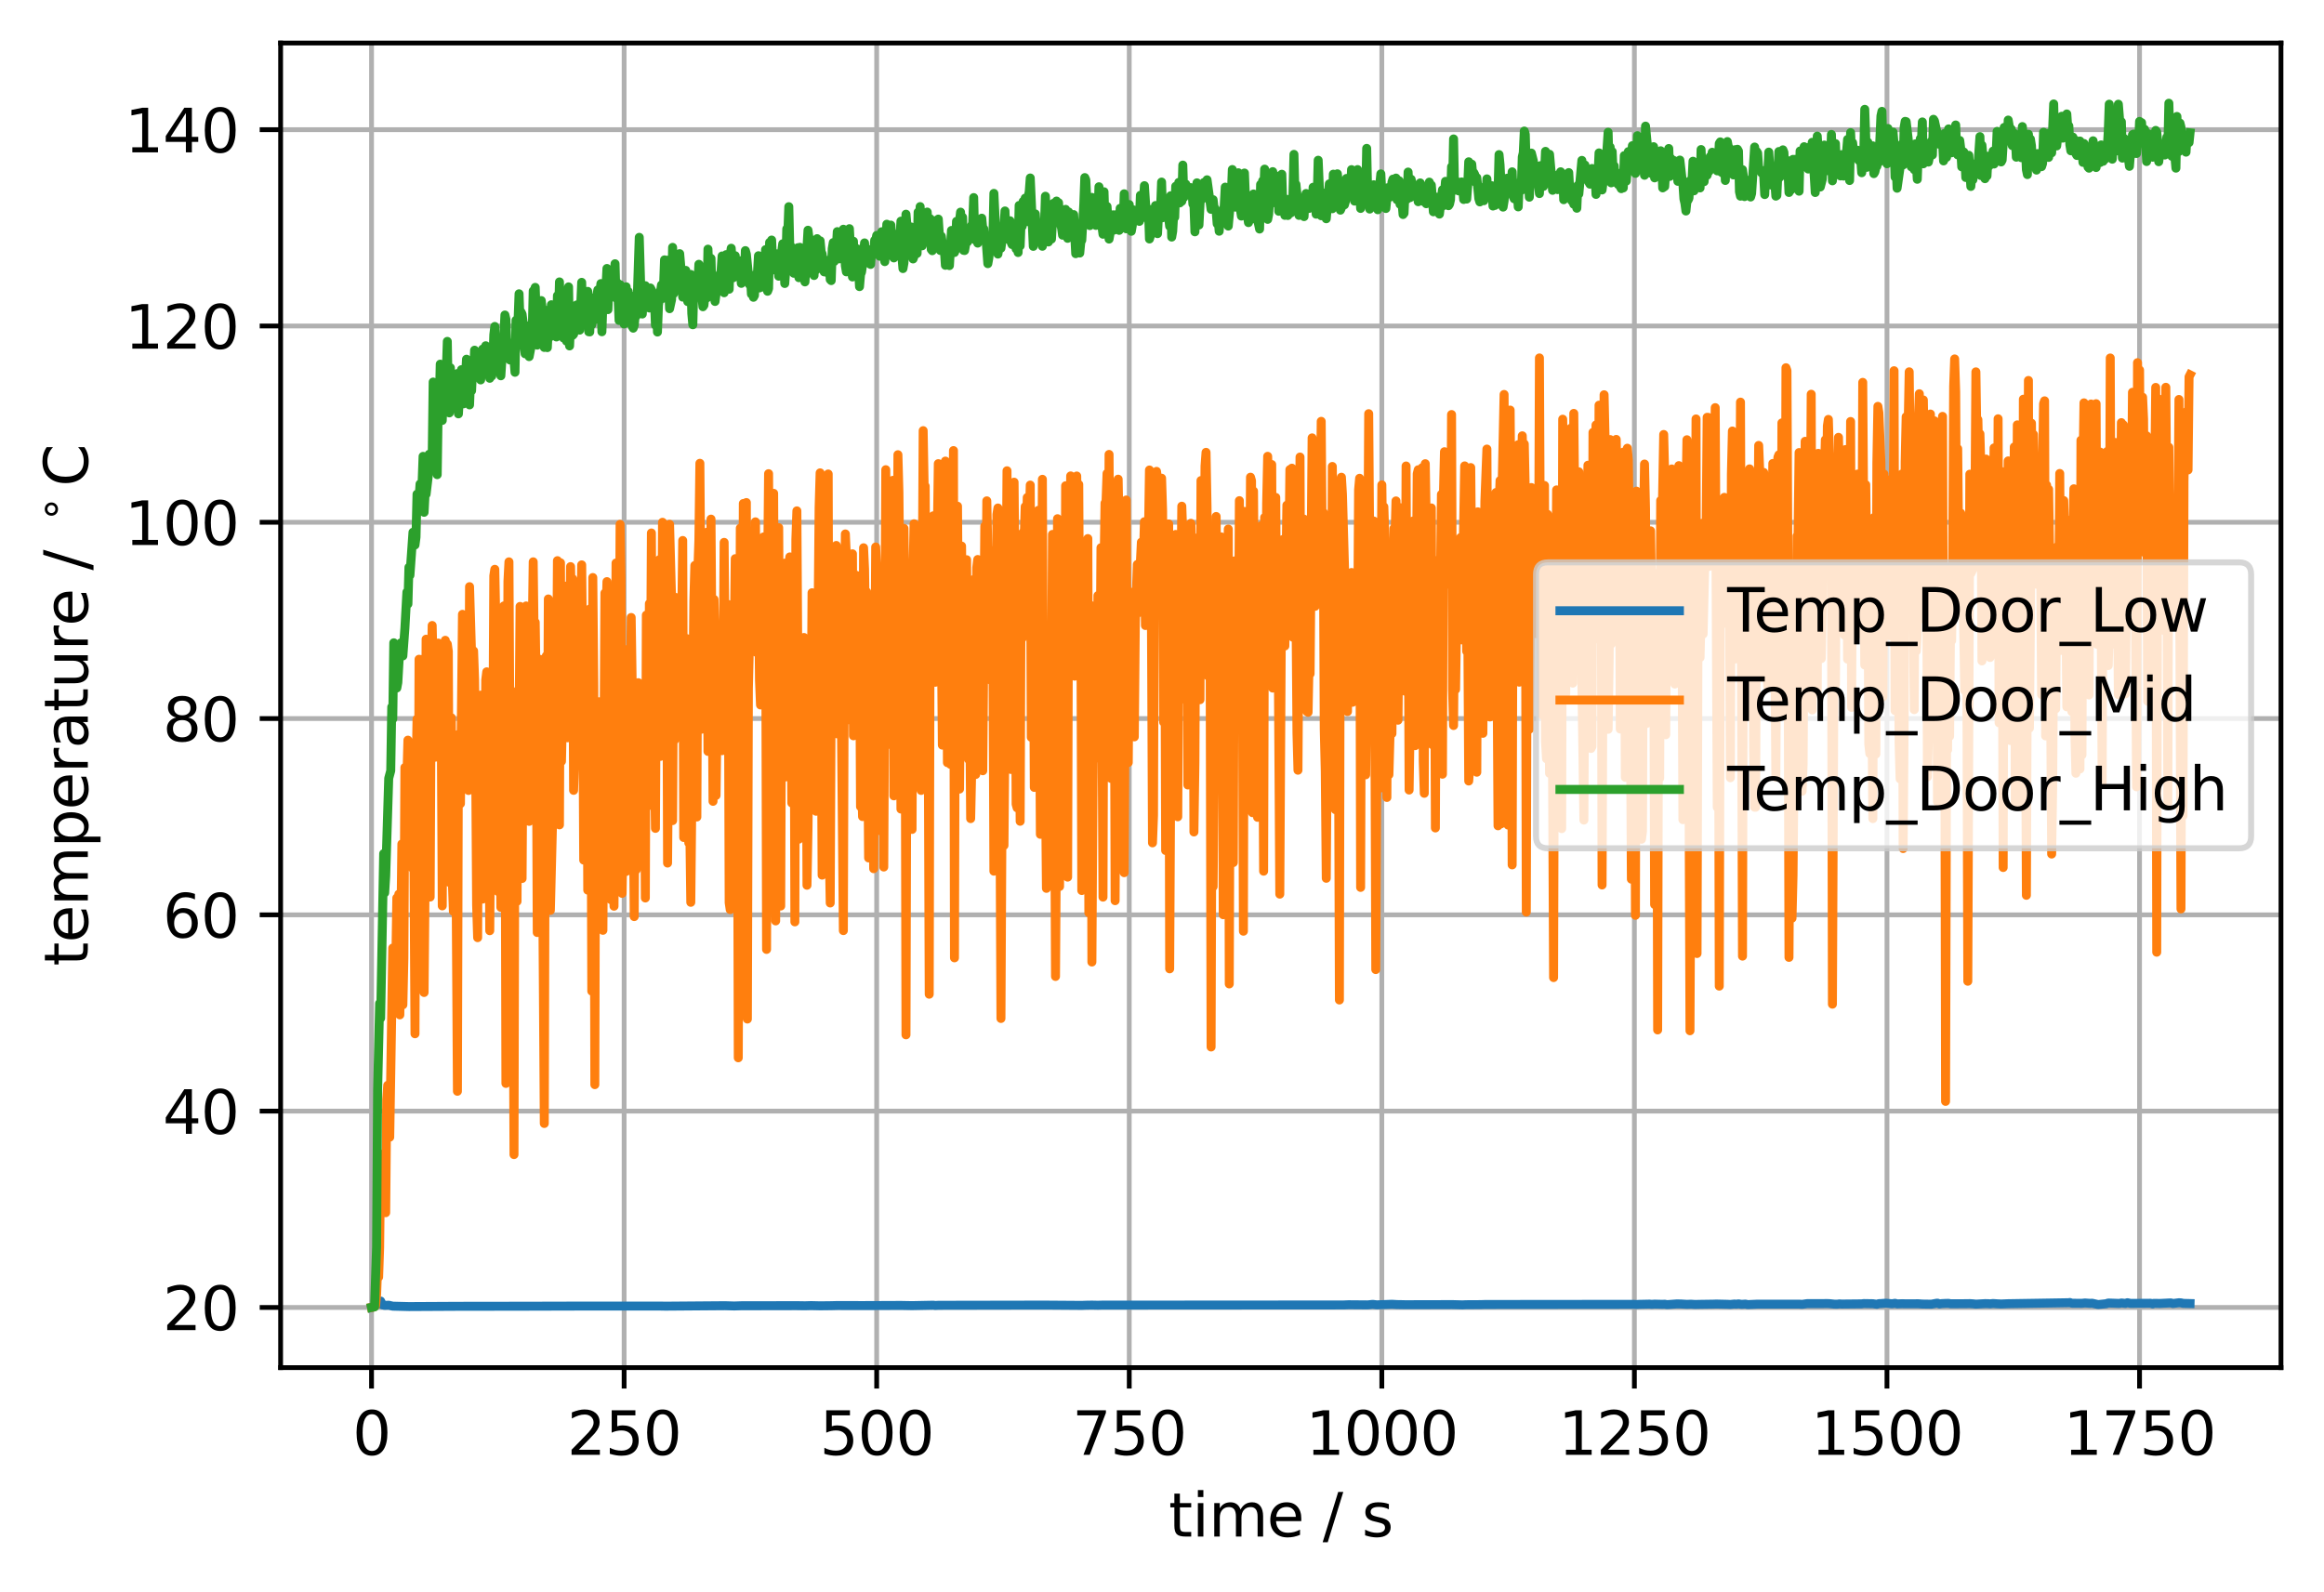 <?xml version="1.0" encoding="utf-8" standalone="no"?>
<!DOCTYPE svg PUBLIC "-//W3C//DTD SVG 1.1//EN"
  "http://www.w3.org/Graphics/SVG/1.1/DTD/svg11.dtd">
<svg xmlns:xlink="http://www.w3.org/1999/xlink" width="388.966pt" height="266.516pt" viewBox="0 0 388.966 266.516" xmlns="http://www.w3.org/2000/svg" version="1.1">
 <defs>
  <style type="text/css">*{stroke-linejoin: round; stroke-linecap: butt}</style>
 </defs>
 <g id="figure_1">
  <g id="patch_1">
   <path d="M 0 266.516 
L 388.966 266.516 
L 388.966 0 
L 0 0 
z
" style="fill: #ffffff"/>
  </g>
  <g id="axes_1">
   <g id="patch_2">
    <path d="M 46.966 228.96 
L 381.766 228.96 
L 381.766 7.2 
L 46.966 7.2 
z
" style="fill: #ffffff"/>
   </g>
   <g id="matplotlib.axis_1">
    <g id="xtick_1">
     <g id="line2d_1">
      <path d="M 62.184 228.96 
L 62.184 7.2 
" clip-path="url(#pff4c8aeb20)" style="fill: none; stroke: #b0b0b0; stroke-width: 0.8; stroke-linecap: square"/>
     </g>
     <g id="line2d_2">
      <defs>
       <path id="mfbfa9bbcc4" d="M 0 0 
L 0 3.5 
" style="stroke: #000000; stroke-width: 0.8"/>
      </defs>
      <g>
       <use xlink:href="#mfbfa9bbcc4" x="62.184" y="228.96" style="stroke: #000000; stroke-width: 0.8"/>
      </g>
     </g>
     <g id="text_1">
      <!-- 0 -->
      <g transform="translate(59.003 243.558) scale(0.1 -0.1)">
       <defs>
        <path id="DejaVuSans-30" d="M 2034 4250 
Q 1547 4250 1301 3770 
Q 1056 3291 1056 2328 
Q 1056 1369 1301 889 
Q 1547 409 2034 409 
Q 2525 409 2770 889 
Q 3016 1369 3016 2328 
Q 3016 3291 2770 3770 
Q 2525 4250 2034 4250 
z
M 2034 4750 
Q 2819 4750 3233 4129 
Q 3647 3509 3647 2328 
Q 3647 1150 3233 529 
Q 2819 -91 2034 -91 
Q 1250 -91 836 529 
Q 422 1150 422 2328 
Q 422 3509 836 4129 
Q 1250 4750 2034 4750 
z
" transform="scale(0.016)"/>
       </defs>
       <use xlink:href="#DejaVuSans-30"/>
      </g>
     </g>
    </g>
    <g id="xtick_2">
     <g id="line2d_3">
      <path d="M 104.457 228.96 
L 104.457 7.2 
" clip-path="url(#pff4c8aeb20)" style="fill: none; stroke: #b0b0b0; stroke-width: 0.8; stroke-linecap: square"/>
     </g>
     <g id="line2d_4">
      <g>
       <use xlink:href="#mfbfa9bbcc4" x="104.457" y="228.96" style="stroke: #000000; stroke-width: 0.8"/>
      </g>
     </g>
     <g id="text_2">
      <!-- 250 -->
      <g transform="translate(94.913 243.558) scale(0.1 -0.1)">
       <defs>
        <path id="DejaVuSans-32" d="M 1228 531 
L 3431 531 
L 3431 0 
L 469 0 
L 469 531 
Q 828 903 1448 1529 
Q 2069 2156 2228 2338 
Q 2531 2678 2651 2914 
Q 2772 3150 2772 3378 
Q 2772 3750 2511 3984 
Q 2250 4219 1831 4219 
Q 1534 4219 1204 4116 
Q 875 4013 500 3803 
L 500 4441 
Q 881 4594 1212 4672 
Q 1544 4750 1819 4750 
Q 2544 4750 2975 4387 
Q 3406 4025 3406 3419 
Q 3406 3131 3298 2873 
Q 3191 2616 2906 2266 
Q 2828 2175 2409 1742 
Q 1991 1309 1228 531 
z
" transform="scale(0.016)"/>
        <path id="DejaVuSans-35" d="M 691 4666 
L 3169 4666 
L 3169 4134 
L 1269 4134 
L 1269 2991 
Q 1406 3038 1543 3061 
Q 1681 3084 1819 3084 
Q 2600 3084 3056 2656 
Q 3513 2228 3513 1497 
Q 3513 744 3044 326 
Q 2575 -91 1722 -91 
Q 1428 -91 1123 -41 
Q 819 9 494 109 
L 494 744 
Q 775 591 1075 516 
Q 1375 441 1709 441 
Q 2250 441 2565 725 
Q 2881 1009 2881 1497 
Q 2881 1984 2565 2268 
Q 2250 2553 1709 2553 
Q 1456 2553 1204 2497 
Q 953 2441 691 2322 
L 691 4666 
z
" transform="scale(0.016)"/>
       </defs>
       <use xlink:href="#DejaVuSans-32"/>
       <use xlink:href="#DejaVuSans-35" x="63.623"/>
       <use xlink:href="#DejaVuSans-30" x="127.246"/>
      </g>
     </g>
    </g>
    <g id="xtick_3">
     <g id="line2d_5">
      <path d="M 146.729 228.96 
L 146.729 7.2 
" clip-path="url(#pff4c8aeb20)" style="fill: none; stroke: #b0b0b0; stroke-width: 0.8; stroke-linecap: square"/>
     </g>
     <g id="line2d_6">
      <g>
       <use xlink:href="#mfbfa9bbcc4" x="146.729" y="228.96" style="stroke: #000000; stroke-width: 0.8"/>
      </g>
     </g>
     <g id="text_3">
      <!-- 500 -->
      <g transform="translate(137.186 243.558) scale(0.1 -0.1)">
       <use xlink:href="#DejaVuSans-35"/>
       <use xlink:href="#DejaVuSans-30" x="63.623"/>
       <use xlink:href="#DejaVuSans-30" x="127.246"/>
      </g>
     </g>
    </g>
    <g id="xtick_4">
     <g id="line2d_7">
      <path d="M 189.002 228.96 
L 189.002 7.2 
" clip-path="url(#pff4c8aeb20)" style="fill: none; stroke: #b0b0b0; stroke-width: 0.8; stroke-linecap: square"/>
     </g>
     <g id="line2d_8">
      <g>
       <use xlink:href="#mfbfa9bbcc4" x="189.002" y="228.96" style="stroke: #000000; stroke-width: 0.8"/>
      </g>
     </g>
     <g id="text_4">
      <!-- 750 -->
      <g transform="translate(179.458 243.558) scale(0.1 -0.1)">
       <defs>
        <path id="DejaVuSans-37" d="M 525 4666 
L 3525 4666 
L 3525 4397 
L 1831 0 
L 1172 0 
L 2766 4134 
L 525 4134 
L 525 4666 
z
" transform="scale(0.016)"/>
       </defs>
       <use xlink:href="#DejaVuSans-37"/>
       <use xlink:href="#DejaVuSans-35" x="63.623"/>
       <use xlink:href="#DejaVuSans-30" x="127.246"/>
      </g>
     </g>
    </g>
    <g id="xtick_5">
     <g id="line2d_9">
      <path d="M 231.275 228.96 
L 231.275 7.2 
" clip-path="url(#pff4c8aeb20)" style="fill: none; stroke: #b0b0b0; stroke-width: 0.8; stroke-linecap: square"/>
     </g>
     <g id="line2d_10">
      <g>
       <use xlink:href="#mfbfa9bbcc4" x="231.275" y="228.96" style="stroke: #000000; stroke-width: 0.8"/>
      </g>
     </g>
     <g id="text_5">
      <!-- 1000 -->
      <g transform="translate(218.55 243.558) scale(0.1 -0.1)">
       <defs>
        <path id="DejaVuSans-31" d="M 794 531 
L 1825 531 
L 1825 4091 
L 703 3866 
L 703 4441 
L 1819 4666 
L 2450 4666 
L 2450 531 
L 3481 531 
L 3481 0 
L 794 0 
L 794 531 
z
" transform="scale(0.016)"/>
       </defs>
       <use xlink:href="#DejaVuSans-31"/>
       <use xlink:href="#DejaVuSans-30" x="63.623"/>
       <use xlink:href="#DejaVuSans-30" x="127.246"/>
       <use xlink:href="#DejaVuSans-30" x="190.869"/>
      </g>
     </g>
    </g>
    <g id="xtick_6">
     <g id="line2d_11">
      <path d="M 273.547 228.96 
L 273.547 7.2 
" clip-path="url(#pff4c8aeb20)" style="fill: none; stroke: #b0b0b0; stroke-width: 0.8; stroke-linecap: square"/>
     </g>
     <g id="line2d_12">
      <g>
       <use xlink:href="#mfbfa9bbcc4" x="273.547" y="228.96" style="stroke: #000000; stroke-width: 0.8"/>
      </g>
     </g>
     <g id="text_6">
      <!-- 1250 -->
      <g transform="translate(260.822 243.558) scale(0.1 -0.1)">
       <use xlink:href="#DejaVuSans-31"/>
       <use xlink:href="#DejaVuSans-32" x="63.623"/>
       <use xlink:href="#DejaVuSans-35" x="127.246"/>
       <use xlink:href="#DejaVuSans-30" x="190.869"/>
      </g>
     </g>
    </g>
    <g id="xtick_7">
     <g id="line2d_13">
      <path d="M 315.82 228.96 
L 315.82 7.2 
" clip-path="url(#pff4c8aeb20)" style="fill: none; stroke: #b0b0b0; stroke-width: 0.8; stroke-linecap: square"/>
     </g>
     <g id="line2d_14">
      <g>
       <use xlink:href="#mfbfa9bbcc4" x="315.82" y="228.96" style="stroke: #000000; stroke-width: 0.8"/>
      </g>
     </g>
     <g id="text_7">
      <!-- 1500 -->
      <g transform="translate(303.095 243.558) scale(0.1 -0.1)">
       <use xlink:href="#DejaVuSans-31"/>
       <use xlink:href="#DejaVuSans-35" x="63.623"/>
       <use xlink:href="#DejaVuSans-30" x="127.246"/>
       <use xlink:href="#DejaVuSans-30" x="190.869"/>
      </g>
     </g>
    </g>
    <g id="xtick_8">
     <g id="line2d_15">
      <path d="M 358.093 228.96 
L 358.093 7.2 
" clip-path="url(#pff4c8aeb20)" style="fill: none; stroke: #b0b0b0; stroke-width: 0.8; stroke-linecap: square"/>
     </g>
     <g id="line2d_16">
      <g>
       <use xlink:href="#mfbfa9bbcc4" x="358.093" y="228.96" style="stroke: #000000; stroke-width: 0.8"/>
      </g>
     </g>
     <g id="text_8">
      <!-- 1750 -->
      <g transform="translate(345.368 243.558) scale(0.1 -0.1)">
       <use xlink:href="#DejaVuSans-31"/>
       <use xlink:href="#DejaVuSans-37" x="63.623"/>
       <use xlink:href="#DejaVuSans-35" x="127.246"/>
       <use xlink:href="#DejaVuSans-30" x="190.869"/>
      </g>
     </g>
    </g>
    <g id="text_9">
     <!-- time / s -->
     <g transform="translate(195.602 257.237) scale(0.1 -0.1)">
      <defs>
       <path id="DejaVuSans-74" d="M 1172 4494 
L 1172 3500 
L 2356 3500 
L 2356 3053 
L 1172 3053 
L 1172 1153 
Q 1172 725 1289 603 
Q 1406 481 1766 481 
L 2356 481 
L 2356 0 
L 1766 0 
Q 1100 0 847 248 
Q 594 497 594 1153 
L 594 3053 
L 172 3053 
L 172 3500 
L 594 3500 
L 594 4494 
L 1172 4494 
z
" transform="scale(0.016)"/>
       <path id="DejaVuSans-69" d="M 603 3500 
L 1178 3500 
L 1178 0 
L 603 0 
L 603 3500 
z
M 603 4863 
L 1178 4863 
L 1178 4134 
L 603 4134 
L 603 4863 
z
" transform="scale(0.016)"/>
       <path id="DejaVuSans-6d" d="M 3328 2828 
Q 3544 3216 3844 3400 
Q 4144 3584 4550 3584 
Q 5097 3584 5394 3201 
Q 5691 2819 5691 2113 
L 5691 0 
L 5113 0 
L 5113 2094 
Q 5113 2597 4934 2840 
Q 4756 3084 4391 3084 
Q 3944 3084 3684 2787 
Q 3425 2491 3425 1978 
L 3425 0 
L 2847 0 
L 2847 2094 
Q 2847 2600 2669 2842 
Q 2491 3084 2119 3084 
Q 1678 3084 1418 2786 
Q 1159 2488 1159 1978 
L 1159 0 
L 581 0 
L 581 3500 
L 1159 3500 
L 1159 2956 
Q 1356 3278 1631 3431 
Q 1906 3584 2284 3584 
Q 2666 3584 2933 3390 
Q 3200 3197 3328 2828 
z
" transform="scale(0.016)"/>
       <path id="DejaVuSans-65" d="M 3597 1894 
L 3597 1613 
L 953 1613 
Q 991 1019 1311 708 
Q 1631 397 2203 397 
Q 2534 397 2845 478 
Q 3156 559 3463 722 
L 3463 178 
Q 3153 47 2828 -22 
Q 2503 -91 2169 -91 
Q 1331 -91 842 396 
Q 353 884 353 1716 
Q 353 2575 817 3079 
Q 1281 3584 2069 3584 
Q 2775 3584 3186 3129 
Q 3597 2675 3597 1894 
z
M 3022 2063 
Q 3016 2534 2758 2815 
Q 2500 3097 2075 3097 
Q 1594 3097 1305 2825 
Q 1016 2553 972 2059 
L 3022 2063 
z
" transform="scale(0.016)"/>
       <path id="DejaVuSans-20" transform="scale(0.016)"/>
       <path id="DejaVuSans-2f" d="M 1625 4666 
L 2156 4666 
L 531 -594 
L 0 -594 
L 1625 4666 
z
" transform="scale(0.016)"/>
       <path id="DejaVuSans-73" d="M 2834 3397 
L 2834 2853 
Q 2591 2978 2328 3040 
Q 2066 3103 1784 3103 
Q 1356 3103 1142 2972 
Q 928 2841 928 2578 
Q 928 2378 1081 2264 
Q 1234 2150 1697 2047 
L 1894 2003 
Q 2506 1872 2764 1633 
Q 3022 1394 3022 966 
Q 3022 478 2636 193 
Q 2250 -91 1575 -91 
Q 1294 -91 989 -36 
Q 684 19 347 128 
L 347 722 
Q 666 556 975 473 
Q 1284 391 1588 391 
Q 1994 391 2212 530 
Q 2431 669 2431 922 
Q 2431 1156 2273 1281 
Q 2116 1406 1581 1522 
L 1381 1569 
Q 847 1681 609 1914 
Q 372 2147 372 2553 
Q 372 3047 722 3315 
Q 1072 3584 1716 3584 
Q 2034 3584 2315 3537 
Q 2597 3491 2834 3397 
z
" transform="scale(0.016)"/>
      </defs>
      <use xlink:href="#DejaVuSans-74"/>
      <use xlink:href="#DejaVuSans-69" x="39.209"/>
      <use xlink:href="#DejaVuSans-6d" x="66.992"/>
      <use xlink:href="#DejaVuSans-65" x="164.404"/>
      <use xlink:href="#DejaVuSans-20" x="225.928"/>
      <use xlink:href="#DejaVuSans-2f" x="257.715"/>
      <use xlink:href="#DejaVuSans-20" x="291.406"/>
      <use xlink:href="#DejaVuSans-73" x="323.193"/>
     </g>
    </g>
   </g>
   <g id="matplotlib.axis_2">
    <g id="ytick_1">
     <g id="line2d_17">
      <path d="M 46.966 218.88 
L 381.766 218.88 
" clip-path="url(#pff4c8aeb20)" style="fill: none; stroke: #b0b0b0; stroke-width: 0.8; stroke-linecap: square"/>
     </g>
     <g id="line2d_18">
      <defs>
       <path id="m173fd12095" d="M 0 0 
L -3.5 0 
" style="stroke: #000000; stroke-width: 0.8"/>
      </defs>
      <g>
       <use xlink:href="#m173fd12095" x="46.966" y="218.88" style="stroke: #000000; stroke-width: 0.8"/>
      </g>
     </g>
     <g id="text_10">
      <!-- 20 -->
      <g transform="translate(27.241 222.679) scale(0.1 -0.1)">
       <use xlink:href="#DejaVuSans-32"/>
       <use xlink:href="#DejaVuSans-30" x="63.623"/>
      </g>
     </g>
    </g>
    <g id="ytick_2">
     <g id="line2d_19">
      <path d="M 46.966 186.018 
L 381.766 186.018 
" clip-path="url(#pff4c8aeb20)" style="fill: none; stroke: #b0b0b0; stroke-width: 0.8; stroke-linecap: square"/>
     </g>
     <g id="line2d_20">
      <g>
       <use xlink:href="#m173fd12095" x="46.966" y="186.018" style="stroke: #000000; stroke-width: 0.8"/>
      </g>
     </g>
     <g id="text_11">
      <!-- 40 -->
      <g transform="translate(27.241 189.817) scale(0.1 -0.1)">
       <defs>
        <path id="DejaVuSans-34" d="M 2419 4116 
L 825 1625 
L 2419 1625 
L 2419 4116 
z
M 2253 4666 
L 3047 4666 
L 3047 1625 
L 3713 1625 
L 3713 1100 
L 3047 1100 
L 3047 0 
L 2419 0 
L 2419 1100 
L 313 1100 
L 313 1709 
L 2253 4666 
z
" transform="scale(0.016)"/>
       </defs>
       <use xlink:href="#DejaVuSans-34"/>
       <use xlink:href="#DejaVuSans-30" x="63.623"/>
      </g>
     </g>
    </g>
    <g id="ytick_3">
     <g id="line2d_21">
      <path d="M 46.966 153.156 
L 381.766 153.156 
" clip-path="url(#pff4c8aeb20)" style="fill: none; stroke: #b0b0b0; stroke-width: 0.8; stroke-linecap: square"/>
     </g>
     <g id="line2d_22">
      <g>
       <use xlink:href="#m173fd12095" x="46.966" y="153.156" style="stroke: #000000; stroke-width: 0.8"/>
      </g>
     </g>
     <g id="text_12">
      <!-- 60 -->
      <g transform="translate(27.241 156.956) scale(0.1 -0.1)">
       <defs>
        <path id="DejaVuSans-36" d="M 2113 2584 
Q 1688 2584 1439 2293 
Q 1191 2003 1191 1497 
Q 1191 994 1439 701 
Q 1688 409 2113 409 
Q 2538 409 2786 701 
Q 3034 994 3034 1497 
Q 3034 2003 2786 2293 
Q 2538 2584 2113 2584 
z
M 3366 4563 
L 3366 3988 
Q 3128 4100 2886 4159 
Q 2644 4219 2406 4219 
Q 1781 4219 1451 3797 
Q 1122 3375 1075 2522 
Q 1259 2794 1537 2939 
Q 1816 3084 2150 3084 
Q 2853 3084 3261 2657 
Q 3669 2231 3669 1497 
Q 3669 778 3244 343 
Q 2819 -91 2113 -91 
Q 1303 -91 875 529 
Q 447 1150 447 2328 
Q 447 3434 972 4092 
Q 1497 4750 2381 4750 
Q 2619 4750 2861 4703 
Q 3103 4656 3366 4563 
z
" transform="scale(0.016)"/>
       </defs>
       <use xlink:href="#DejaVuSans-36"/>
       <use xlink:href="#DejaVuSans-30" x="63.623"/>
      </g>
     </g>
    </g>
    <g id="ytick_4">
     <g id="line2d_23">
      <path d="M 46.966 120.295 
L 381.766 120.295 
" clip-path="url(#pff4c8aeb20)" style="fill: none; stroke: #b0b0b0; stroke-width: 0.8; stroke-linecap: square"/>
     </g>
     <g id="line2d_24">
      <g>
       <use xlink:href="#m173fd12095" x="46.966" y="120.295" style="stroke: #000000; stroke-width: 0.8"/>
      </g>
     </g>
     <g id="text_13">
      <!-- 80 -->
      <g transform="translate(27.241 124.094) scale(0.1 -0.1)">
       <defs>
        <path id="DejaVuSans-38" d="M 2034 2216 
Q 1584 2216 1326 1975 
Q 1069 1734 1069 1313 
Q 1069 891 1326 650 
Q 1584 409 2034 409 
Q 2484 409 2743 651 
Q 3003 894 3003 1313 
Q 3003 1734 2745 1975 
Q 2488 2216 2034 2216 
z
M 1403 2484 
Q 997 2584 770 2862 
Q 544 3141 544 3541 
Q 544 4100 942 4425 
Q 1341 4750 2034 4750 
Q 2731 4750 3128 4425 
Q 3525 4100 3525 3541 
Q 3525 3141 3298 2862 
Q 3072 2584 2669 2484 
Q 3125 2378 3379 2068 
Q 3634 1759 3634 1313 
Q 3634 634 3220 271 
Q 2806 -91 2034 -91 
Q 1263 -91 848 271 
Q 434 634 434 1313 
Q 434 1759 690 2068 
Q 947 2378 1403 2484 
z
M 1172 3481 
Q 1172 3119 1398 2916 
Q 1625 2713 2034 2713 
Q 2441 2713 2670 2916 
Q 2900 3119 2900 3481 
Q 2900 3844 2670 4047 
Q 2441 4250 2034 4250 
Q 1625 4250 1398 4047 
Q 1172 3844 1172 3481 
z
" transform="scale(0.016)"/>
       </defs>
       <use xlink:href="#DejaVuSans-38"/>
       <use xlink:href="#DejaVuSans-30" x="63.623"/>
      </g>
     </g>
    </g>
    <g id="ytick_5">
     <g id="line2d_25">
      <path d="M 46.966 87.433 
L 381.766 87.433 
" clip-path="url(#pff4c8aeb20)" style="fill: none; stroke: #b0b0b0; stroke-width: 0.8; stroke-linecap: square"/>
     </g>
     <g id="line2d_26">
      <g>
       <use xlink:href="#m173fd12095" x="46.966" y="87.433" style="stroke: #000000; stroke-width: 0.8"/>
      </g>
     </g>
     <g id="text_14">
      <!-- 100 -->
      <g transform="translate(20.878 91.232) scale(0.1 -0.1)">
       <use xlink:href="#DejaVuSans-31"/>
       <use xlink:href="#DejaVuSans-30" x="63.623"/>
       <use xlink:href="#DejaVuSans-30" x="127.246"/>
      </g>
     </g>
    </g>
    <g id="ytick_6">
     <g id="line2d_27">
      <path d="M 46.966 54.571 
L 381.766 54.571 
" clip-path="url(#pff4c8aeb20)" style="fill: none; stroke: #b0b0b0; stroke-width: 0.8; stroke-linecap: square"/>
     </g>
     <g id="line2d_28">
      <g>
       <use xlink:href="#m173fd12095" x="46.966" y="54.571" style="stroke: #000000; stroke-width: 0.8"/>
      </g>
     </g>
     <g id="text_15">
      <!-- 120 -->
      <g transform="translate(20.878 58.37) scale(0.1 -0.1)">
       <use xlink:href="#DejaVuSans-31"/>
       <use xlink:href="#DejaVuSans-32" x="63.623"/>
       <use xlink:href="#DejaVuSans-30" x="127.246"/>
      </g>
     </g>
    </g>
    <g id="ytick_7">
     <g id="line2d_29">
      <path d="M 46.966 21.709 
L 381.766 21.709 
" clip-path="url(#pff4c8aeb20)" style="fill: none; stroke: #b0b0b0; stroke-width: 0.8; stroke-linecap: square"/>
     </g>
     <g id="line2d_30">
      <g>
       <use xlink:href="#m173fd12095" x="46.966" y="21.709" style="stroke: #000000; stroke-width: 0.8"/>
      </g>
     </g>
     <g id="text_16">
      <!-- 140 -->
      <g transform="translate(20.878 25.508) scale(0.1 -0.1)">
       <use xlink:href="#DejaVuSans-31"/>
       <use xlink:href="#DejaVuSans-34" x="63.623"/>
       <use xlink:href="#DejaVuSans-30" x="127.246"/>
      </g>
     </g>
    </g>
    <g id="text_17">
     <!-- temperature / $^\circ$C -->
     <g transform="translate(14.778 161.73) rotate(-90) scale(0.1 -0.1)">
      <defs>
       <path id="DejaVuSans-70" d="M 1159 525 
L 1159 -1331 
L 581 -1331 
L 581 3500 
L 1159 3500 
L 1159 2969 
Q 1341 3281 1617 3432 
Q 1894 3584 2278 3584 
Q 2916 3584 3314 3078 
Q 3713 2572 3713 1747 
Q 3713 922 3314 415 
Q 2916 -91 2278 -91 
Q 1894 -91 1617 61 
Q 1341 213 1159 525 
z
M 3116 1747 
Q 3116 2381 2855 2742 
Q 2594 3103 2138 3103 
Q 1681 3103 1420 2742 
Q 1159 2381 1159 1747 
Q 1159 1113 1420 752 
Q 1681 391 2138 391 
Q 2594 391 2855 752 
Q 3116 1113 3116 1747 
z
" transform="scale(0.016)"/>
       <path id="DejaVuSans-72" d="M 2631 2963 
Q 2534 3019 2420 3045 
Q 2306 3072 2169 3072 
Q 1681 3072 1420 2755 
Q 1159 2438 1159 1844 
L 1159 0 
L 581 0 
L 581 3500 
L 1159 3500 
L 1159 2956 
Q 1341 3275 1631 3429 
Q 1922 3584 2338 3584 
Q 2397 3584 2469 3576 
Q 2541 3569 2628 3553 
L 2631 2963 
z
" transform="scale(0.016)"/>
       <path id="DejaVuSans-61" d="M 2194 1759 
Q 1497 1759 1228 1600 
Q 959 1441 959 1056 
Q 959 750 1161 570 
Q 1363 391 1709 391 
Q 2188 391 2477 730 
Q 2766 1069 2766 1631 
L 2766 1759 
L 2194 1759 
z
M 3341 1997 
L 3341 0 
L 2766 0 
L 2766 531 
Q 2569 213 2275 61 
Q 1981 -91 1556 -91 
Q 1019 -91 701 211 
Q 384 513 384 1019 
Q 384 1609 779 1909 
Q 1175 2209 1959 2209 
L 2766 2209 
L 2766 2266 
Q 2766 2663 2505 2880 
Q 2244 3097 1772 3097 
Q 1472 3097 1187 3025 
Q 903 2953 641 2809 
L 641 3341 
Q 956 3463 1253 3523 
Q 1550 3584 1831 3584 
Q 2591 3584 2966 3190 
Q 3341 2797 3341 1997 
z
" transform="scale(0.016)"/>
       <path id="DejaVuSans-75" d="M 544 1381 
L 544 3500 
L 1119 3500 
L 1119 1403 
Q 1119 906 1312 657 
Q 1506 409 1894 409 
Q 2359 409 2629 706 
Q 2900 1003 2900 1516 
L 2900 3500 
L 3475 3500 
L 3475 0 
L 2900 0 
L 2900 538 
Q 2691 219 2414 64 
Q 2138 -91 1772 -91 
Q 1169 -91 856 284 
Q 544 659 544 1381 
z
M 1991 3584 
L 1991 3584 
z
" transform="scale(0.016)"/>
       <path id="DejaVuSans-2218" d="M 2000 2619 
Q 1750 2619 1578 2445 
Q 1406 2272 1406 2022 
Q 1406 1775 1578 1605 
Q 1750 1435 2000 1435 
Q 2250 1435 2422 1605 
Q 2594 1775 2594 2022 
Q 2594 2269 2420 2444 
Q 2247 2619 2000 2619 
z
M 2000 3022 
Q 2200 3022 2384 2945 
Q 2569 2869 2703 2725 
Q 2847 2585 2919 2406 
Q 2991 2228 2991 2022 
Q 2991 1610 2702 1324 
Q 2413 1038 1994 1038 
Q 1572 1038 1290 1319 
Q 1009 1600 1009 2022 
Q 1009 2441 1296 2731 
Q 1584 3022 2000 3022 
z
" transform="scale(0.016)"/>
       <path id="DejaVuSans-43" d="M 4122 4306 
L 4122 3641 
Q 3803 3938 3442 4084 
Q 3081 4231 2675 4231 
Q 1875 4231 1450 3742 
Q 1025 3253 1025 2328 
Q 1025 1406 1450 917 
Q 1875 428 2675 428 
Q 3081 428 3442 575 
Q 3803 722 4122 1019 
L 4122 359 
Q 3791 134 3420 21 
Q 3050 -91 2638 -91 
Q 1578 -91 968 557 
Q 359 1206 359 2328 
Q 359 3453 968 4101 
Q 1578 4750 2638 4750 
Q 3056 4750 3426 4639 
Q 3797 4528 4122 4306 
z
" transform="scale(0.016)"/>
      </defs>
      <use xlink:href="#DejaVuSans-74" transform="translate(0 0.781)"/>
      <use xlink:href="#DejaVuSans-65" transform="translate(39.209 0.781)"/>
      <use xlink:href="#DejaVuSans-6d" transform="translate(100.732 0.781)"/>
      <use xlink:href="#DejaVuSans-70" transform="translate(198.145 0.781)"/>
      <use xlink:href="#DejaVuSans-65" transform="translate(261.621 0.781)"/>
      <use xlink:href="#DejaVuSans-72" transform="translate(323.145 0.781)"/>
      <use xlink:href="#DejaVuSans-61" transform="translate(364.258 0.781)"/>
      <use xlink:href="#DejaVuSans-74" transform="translate(425.537 0.781)"/>
      <use xlink:href="#DejaVuSans-75" transform="translate(464.746 0.781)"/>
      <use xlink:href="#DejaVuSans-72" transform="translate(528.125 0.781)"/>
      <use xlink:href="#DejaVuSans-65" transform="translate(569.238 0.781)"/>
      <use xlink:href="#DejaVuSans-20" transform="translate(630.762 0.781)"/>
      <use xlink:href="#DejaVuSans-2f" transform="translate(662.549 0.781)"/>
      <use xlink:href="#DejaVuSans-20" transform="translate(696.24 0.781)"/>
      <use xlink:href="#DejaVuSans-2218" transform="translate(742.622 39.062) scale(0.7)"/>
      <use xlink:href="#DejaVuSans-43" transform="translate(802.812 0.781)"/>
     </g>
    </g>
   </g>
   <g id="line2d_31">
    <path d="M 62.184 218.88 
L 62.523 218.787 
L 63.03 218.313 
L 63.538 217.826 
L 63.706 217.813 
L 64.044 218.464 
L 64.384 218.536 
L 65.06 218.509 
L 65.736 218.668 
L 68.443 218.737 
L 76.727 218.691 
L 83.66 218.683 
L 91.44 218.668 
L 92.791 218.66 
L 94.315 218.663 
L 95.666 218.653 
L 98.708 218.652 
L 110.377 218.649 
L 111.389 218.667 
L 119.844 218.601 
L 121.367 218.589 
L 122.889 218.636 
L 124.072 218.596 
L 131.681 218.584 
L 133.204 218.577 
L 134.726 218.601 
L 135.74 218.57 
L 137.263 218.606 
L 139.121 218.585 
L 140.135 218.558 
L 144.365 218.567 
L 146.053 218.562 
L 150.788 218.541 
L 152.649 218.575 
L 156.2 218.504 
L 156.539 218.549 
L 157.045 218.519 
L 174.799 218.487 
L 181.057 218.533 
L 181.733 218.505 
L 182.749 218.489 
L 183.762 218.51 
L 184.438 218.492 
L 224.851 218.465 
L 225.697 218.428 
L 228.908 218.453 
L 229.753 218.365 
L 230.43 218.447 
L 232.968 218.348 
L 233.815 218.398 
L 234.66 218.411 
L 235.166 218.424 
L 242.605 218.407 
L 242.945 218.4 
L 244.803 218.45 
L 245.313 218.422 
L 247.849 218.408 
L 248.523 218.385 
L 273.382 218.36 
L 273.887 218.385 
L 274.393 218.359 
L 276.087 218.323 
L 276.423 218.36 
L 276.932 218.325 
L 278.284 218.359 
L 278.621 218.335 
L 278.96 218.406 
L 279.3 218.389 
L 280.65 218.289 
L 281.326 218.301 
L 282.341 218.361 
L 283.017 218.335 
L 283.693 218.379 
L 284.539 218.36 
L 286.738 218.329 
L 287.245 218.31 
L 289.107 218.353 
L 289.611 218.378 
L 290.291 218.31 
L 290.628 218.337 
L 290.967 218.282 
L 291.472 218.363 
L 292.15 218.319 
L 292.489 218.405 
L 294.177 218.327 
L 301.112 218.327 
L 301.617 218.363 
L 302.462 218.241 
L 305.167 218.24 
L 305.679 218.226 
L 306.184 218.244 
L 307.028 218.33 
L 307.537 218.333 
L 307.876 218.283 
L 308.212 218.313 
L 311.596 218.28 
L 311.932 218.232 
L 313.455 218.256 
L 314.13 218.355 
L 314.468 218.243 
L 314.809 218.231 
L 315.653 218.169 
L 316.666 218.266 
L 317.175 218.185 
L 317.513 218.287 
L 318.359 218.254 
L 318.866 218.269 
L 321.065 218.264 
L 321.74 218.314 
L 323.26 218.336 
L 324.109 218.178 
L 324.277 218.164 
L 324.616 218.301 
L 324.954 218.241 
L 325.628 218.206 
L 326.136 218.198 
L 326.476 218.265 
L 329.013 218.253 
L 329.688 218.241 
L 330.197 218.273 
L 330.704 218.329 
L 332.222 218.242 
L 332.731 218.248 
L 333.068 218.278 
L 333.576 218.222 
L 334.254 218.27 
L 334.931 218.303 
L 336.113 218.253 
L 336.621 218.246 
L 346.26 218.089 
L 346.426 218.053 
L 346.765 218.178 
L 348.456 218.188 
L 348.963 218.133 
L 349.81 218.195 
L 350.149 218.171 
L 351.162 218.398 
L 352.515 218.258 
L 352.853 218.138 
L 354.713 218.207 
L 355.051 218.132 
L 355.726 218.204 
L 356.067 218.091 
L 356.572 218.2 
L 359.955 218.181 
L 360.293 218.289 
L 360.461 218.196 
L 360.8 218.195 
L 361.477 218.213 
L 363.338 218.119 
L 363.674 218.223 
L 364.688 218.093 
L 365.028 218.111 
L 365.366 218.196 
L 366.547 218.228 
L 366.547 218.228 
" clip-path="url(#pff4c8aeb20)" style="fill: none; stroke: #1f77b4; stroke-width: 1.5; stroke-linecap: square"/>
   </g>
   <g id="line2d_32">
    <path d="M 62.184 218.88 
L 62.523 218.823 
L 62.861 218.579 
L 63.03 216.777 
L 63.2 212.462 
L 63.369 213.804 
L 63.538 208.905 
L 63.706 194.527 
L 63.876 196.887 
L 64.044 197.491 
L 64.215 193.139 
L 64.553 203.02 
L 64.722 184.113 
L 64.892 181.685 
L 65.228 190.381 
L 65.736 158.713 
L 65.907 164.922 
L 66.075 160.845 
L 66.244 161.438 
L 66.415 150.329 
L 66.583 150.996 
L 66.75 149.693 
L 66.919 169.901 
L 67.26 141.291 
L 67.428 168.219 
L 67.597 160.354 
L 67.767 128.484 
L 67.936 136.344 
L 68.272 123.91 
L 68.61 137.773 
L 68.781 133.367 
L 68.949 125.627 
L 69.119 145.46 
L 69.287 144.561 
L 69.457 173.067 
L 69.627 130.577 
L 69.796 120.377 
L 69.964 157.99 
L 70.135 110.366 
L 70.301 119.385 
L 70.473 110.408 
L 70.643 139.554 
L 70.809 114.446 
L 70.979 166.155 
L 71.146 147.89 
L 71.317 107.01 
L 71.486 109.689 
L 71.657 147.285 
L 71.824 129.438 
L 71.995 150.177 
L 72.163 113.657 
L 72.333 104.713 
L 72.499 111.989 
L 72.671 107.697 
L 72.837 126.771 
L 73.006 122.817 
L 73.347 107.657 
L 73.513 118.304 
L 73.683 110.479 
L 73.852 121.239 
L 74.022 151.656 
L 74.191 114.979 
L 74.362 108.643 
L 74.529 107.195 
L 74.698 122.185 
L 74.867 107.824 
L 75.036 109.038 
L 75.204 147.717 
L 75.376 142.945 
L 75.544 120.154 
L 75.713 147.71 
L 75.882 152.571 
L 76.219 129.715 
L 76.559 182.693 
L 76.727 122.948 
L 76.896 126.591 
L 77.066 134.538 
L 77.405 102.847 
L 77.743 130.143 
L 77.91 120.558 
L 78.078 121.475 
L 78.248 124.898 
L 78.42 132.336 
L 78.587 98.214 
L 78.926 109.612 
L 79.095 110.459 
L 79.263 108.966 
L 79.432 113.68 
L 79.604 126.632 
L 79.77 151.508 
L 79.942 156.974 
L 80.11 121.148 
L 80.277 138.623 
L 80.447 116.377 
L 80.616 150.484 
L 80.786 150.518 
L 80.957 118.267 
L 81.126 142.746 
L 81.295 113.847 
L 81.464 112.471 
L 81.631 126.582 
L 81.799 120.957 
L 81.97 155.811 
L 82.308 114.22 
L 82.477 127.293 
L 82.647 96.403 
L 82.815 95.309 
L 82.984 104.216 
L 83.32 149.233 
L 83.66 132.936 
L 83.828 151.9 
L 83.999 131.426 
L 84.169 147.423 
L 84.338 101.436 
L 84.508 118.507 
L 84.674 181.377 
L 85.014 97.312 
L 85.182 94.06 
L 85.352 125.026 
L 85.521 127.198 
L 85.688 135.878 
L 85.86 155.833 
L 86.028 193.289 
L 86.195 124.936 
L 86.365 124.149 
L 86.536 150.898 
L 86.703 115.553 
L 86.874 122.274 
L 87.041 101.524 
L 87.381 147.072 
L 87.55 120.594 
L 87.717 113.085 
L 87.887 124.059 
L 88.058 101.442 
L 88.224 102.312 
L 88.564 137.507 
L 88.734 112.381 
L 88.9 104.596 
L 89.073 106.53 
L 89.242 94.055 
L 89.41 108.095 
L 89.579 104.18 
L 89.746 115.782 
L 89.918 156.115 
L 90.424 110.385 
L 90.595 114.193 
L 91.099 188.085 
L 91.271 125.068 
L 91.44 109.802 
L 91.608 135.209 
L 91.775 100.271 
L 91.945 109.389 
L 92.113 152.411 
L 92.622 131.852 
L 92.791 107.465 
L 92.961 109.96 
L 93.129 118.967 
L 93.298 93.861 
L 93.469 104.122 
L 93.636 138.09 
L 93.806 94.217 
L 93.973 127.461 
L 94.142 119.472 
L 94.315 102.75 
L 94.481 100.184 
L 94.651 104.691 
L 94.821 98.107 
L 94.991 123.514 
L 95.16 100.298 
L 95.329 114.119 
L 95.496 94.858 
L 95.666 103.781 
L 95.834 96.87 
L 96.003 132.314 
L 96.174 126.921 
L 96.343 113.829 
L 96.51 120.127 
L 96.681 110.84 
L 96.848 110.377 
L 97.188 106.573 
L 97.357 94.566 
L 97.525 111.615 
L 97.694 143.988 
L 98.033 105.322 
L 98.202 105.58 
L 98.371 149.02 
L 98.708 101.948 
L 98.879 117.491 
L 99.047 165.928 
L 99.217 96.684 
L 99.384 114.928 
L 99.557 181.583 
L 99.722 118.044 
L 99.891 151.268 
L 100.062 139.544 
L 100.229 117.481 
L 100.57 151.965 
L 100.739 130.409 
L 100.908 155.746 
L 101.246 99.282 
L 101.416 103.854 
L 101.583 97.37 
L 101.751 123.259 
L 101.92 126.212 
L 102.091 99.264 
L 102.26 150.627 
L 102.597 118.363 
L 102.767 151.712 
L 103.106 94.257 
L 103.275 126.057 
L 103.442 101.166 
L 103.614 119.638 
L 103.783 87.779 
L 103.953 96.985 
L 104.122 149.559 
L 104.287 138.244 
L 104.459 115.689 
L 104.627 117.141 
L 104.798 145.896 
L 105.134 110.639 
L 105.303 108.572 
L 105.475 122.463 
L 105.642 103.374 
L 105.81 114.828 
L 106.149 153.45 
L 106.317 122.452 
L 106.486 145.608 
L 106.826 114.288 
L 106.993 126.013 
L 107.165 128.05 
L 107.333 121.503 
L 107.502 138.715 
L 107.669 131.914 
L 107.84 119.44 
L 108.009 150.332 
L 108.178 102.971 
L 108.346 131.767 
L 108.516 134.903 
L 108.686 101.052 
L 108.854 118.315 
L 109.025 89.224 
L 109.193 121.515 
L 109.361 132.204 
L 109.532 126.363 
L 109.701 138.679 
L 109.87 107.013 
L 110.037 105.827 
L 110.377 93.682 
L 110.546 126.627 
L 110.714 120.119 
L 110.884 87.437 
L 111.223 111.462 
L 111.389 94.344 
L 111.56 91.371 
L 111.73 144.488 
L 111.897 125.056 
L 112.066 87.773 
L 112.405 100.494 
L 112.573 137.38 
L 112.745 105.499 
L 112.914 123.865 
L 113.083 100.018 
L 113.252 100.274 
L 113.421 105.523 
L 113.59 119.522 
L 113.758 109.568 
L 113.929 118.099 
L 114.265 90.484 
L 114.435 140.209 
L 114.603 110.914 
L 114.774 129.617 
L 114.942 106.907 
L 115.279 141.115 
L 115.449 138.493 
L 115.618 151.059 
L 116.126 100.717 
L 116.295 94.657 
L 116.634 136.776 
L 116.802 95.311 
L 116.97 90.459 
L 117.139 77.56 
L 117.477 122.069 
L 117.649 104.518 
L 117.816 102.262 
L 117.985 118.606 
L 118.153 90.183 
L 118.323 89.104 
L 118.492 125.792 
L 118.661 95.356 
L 118.831 114.926 
L 119.001 86.907 
L 119.338 134.152 
L 119.507 100.349 
L 119.676 106.908 
L 119.844 133.168 
L 120.184 106.985 
L 120.352 111.767 
L 120.523 112.376 
L 120.69 110.597 
L 120.859 125.674 
L 121.03 112.992 
L 121.199 90.799 
L 121.367 111.614 
L 121.538 118.739 
L 121.705 116.721 
L 121.873 101.198 
L 122.042 151.118 
L 122.214 152.281 
L 122.384 120.553 
L 122.551 135.993 
L 123.057 93.527 
L 123.395 112.956 
L 123.564 177.088 
L 123.904 88.412 
L 124.242 129.519 
L 124.41 84.292 
L 124.751 122.294 
L 124.917 84.131 
L 125.089 170.602 
L 125.258 115.283 
L 125.595 100.421 
L 125.763 90.895 
L 125.934 93.349 
L 126.103 97.964 
L 126.271 98.054 
L 126.439 87.362 
L 126.609 109.218 
L 126.778 95.268 
L 126.947 97.194 
L 127.116 113.902 
L 127.285 118.018 
L 127.454 114.798 
L 127.795 89.89 
L 127.961 96.964 
L 128.133 95.458 
L 128.299 158.943 
L 128.469 96.639 
L 128.637 79.298 
L 128.809 109.032 
L 128.978 116.752 
L 129.147 133.202 
L 129.313 118.981 
L 129.483 82.588 
L 129.823 154.171 
L 129.992 99.025 
L 130.162 97.163 
L 130.331 88.338 
L 130.668 151.682 
L 130.837 105.158 
L 131.005 129.302 
L 131.173 125.481 
L 131.344 94.279 
L 131.512 130.069 
L 131.681 126.967 
L 131.849 101.485 
L 132.021 94.747 
L 132.188 93.235 
L 132.359 103.436 
L 132.527 134.436 
L 132.866 95.629 
L 133.036 154.333 
L 133.204 90.293 
L 133.373 85.523 
L 133.712 140.486 
L 134.051 108.884 
L 134.388 138.996 
L 134.557 106.721 
L 134.726 134.486 
L 134.894 109.162 
L 135.065 148.199 
L 135.234 138.767 
L 135.572 109.388 
L 135.74 126.408 
L 135.91 99.23 
L 136.079 113.258 
L 136.249 115.712 
L 136.418 101.256 
L 136.585 135.812 
L 136.756 100.027 
L 136.922 103.416 
L 137.095 85.006 
L 137.263 79.162 
L 137.598 146.506 
L 137.768 92.356 
L 137.94 119.618 
L 138.107 89.808 
L 138.275 92.291 
L 138.445 109.314 
L 138.615 79.349 
L 138.784 141.857 
L 138.953 151.171 
L 139.121 114.614 
L 139.29 111.279 
L 139.462 101.107 
L 139.629 109.689 
L 139.797 104.476 
L 139.967 91.316 
L 140.135 122.859 
L 140.474 101.204 
L 140.642 120.949 
L 140.811 119.167 
L 141.153 155.795 
L 141.321 105.083 
L 141.488 89.39 
L 141.826 97.076 
L 141.996 102.365 
L 142.165 120.505 
L 142.334 109.659 
L 142.503 107.237 
L 142.674 92.713 
L 142.841 123.18 
L 143.01 101.293 
L 143.182 106.834 
L 143.35 96.32 
L 143.518 115.619 
L 143.688 98.792 
L 143.856 104.178 
L 144.026 135.046 
L 144.196 129.032 
L 144.365 136.705 
L 144.534 91.703 
L 144.701 95.243 
L 144.872 107.261 
L 145.039 99.07 
L 145.377 143.63 
L 145.547 130.189 
L 145.715 107.235 
L 145.887 122.327 
L 146.053 125.82 
L 146.225 145.428 
L 146.564 91.573 
L 146.733 95.761 
L 146.9 113.545 
L 147.07 104.655 
L 147.407 139.112 
L 147.747 95.973 
L 147.914 145.15 
L 148.252 78.633 
L 148.424 114.983 
L 148.593 109.246 
L 148.93 82.816 
L 149.1 124.674 
L 149.266 111.021 
L 149.437 80.413 
L 149.606 133.235 
L 149.775 105.152 
L 149.945 120.696 
L 150.114 112.509 
L 150.284 76.124 
L 150.452 82.4 
L 150.619 99.918 
L 150.788 135.446 
L 151.296 88.454 
L 151.467 100.923 
L 151.634 173.242 
L 151.804 112.641 
L 152.142 95.469 
L 152.479 121.788 
L 152.649 138.855 
L 152.819 96.156 
L 152.987 87.681 
L 153.157 99.565 
L 153.496 103.995 
L 153.664 121.253 
L 153.832 103.229 
L 154.003 129.209 
L 154.171 132.327 
L 154.51 72.094 
L 154.679 81.74 
L 154.849 81.384 
L 155.016 112.869 
L 155.187 98.641 
L 155.355 121.352 
L 155.523 166.444 
L 155.693 89.517 
L 156.032 110.924 
L 156.2 86.353 
L 156.539 114.222 
L 157.045 77.619 
L 157.385 103.825 
L 157.554 105.98 
L 157.721 124.742 
L 157.892 98.835 
L 158.061 91.294 
L 158.229 77.192 
L 158.398 84.792 
L 158.568 127.678 
L 158.906 88.462 
L 159.076 127.959 
L 159.245 105.514 
L 159.413 105.6 
L 159.582 75.429 
L 159.751 160.353 
L 159.919 97.744 
L 160.09 100.831 
L 160.259 84.741 
L 160.597 132.1 
L 160.936 91.414 
L 161.274 122.156 
L 161.442 118.094 
L 161.781 93.702 
L 161.949 122.692 
L 162.119 127.147 
L 162.289 116.869 
L 162.458 137.047 
L 162.625 129.273 
L 162.966 97.017 
L 163.134 108.773 
L 163.303 129.658 
L 163.472 95.056 
L 163.641 93.667 
L 163.808 121.35 
L 164.148 109.623 
L 164.316 110.055 
L 164.486 129.03 
L 164.823 88.069 
L 164.991 104.64 
L 165.161 83.847 
L 165.501 100.91 
L 165.668 92.092 
L 165.838 113.887 
L 166.007 95.262 
L 166.176 103.705 
L 166.347 145.844 
L 166.516 94.551 
L 166.683 123.589 
L 166.851 86.134 
L 167.024 85.043 
L 167.19 100.65 
L 167.529 170.505 
L 167.868 103.615 
L 168.036 141.535 
L 168.375 100.989 
L 168.542 78.812 
L 168.711 114.148 
L 169.049 126.338 
L 169.221 128.818 
L 169.39 94.569 
L 169.557 105.004 
L 169.727 80.724 
L 169.896 100.573 
L 170.067 134.623 
L 170.233 135.24 
L 170.403 104.249 
L 170.572 114.431 
L 170.744 137.492 
L 170.911 94.862 
L 171.081 106.853 
L 171.249 89.11 
L 171.42 90.094 
L 171.587 84.811 
L 171.758 92.004 
L 171.926 83.285 
L 172.096 84.482 
L 172.263 87.629 
L 172.432 81.206 
L 172.603 123.437 
L 172.941 100.275 
L 173.111 131.823 
L 173.277 98.781 
L 173.448 102.528 
L 173.784 85.435 
L 174.126 139.676 
L 174.463 80.241 
L 174.631 118.756 
L 174.799 112.082 
L 175.14 148.721 
L 175.308 111.355 
L 175.475 121.696 
L 175.816 118.521 
L 175.984 118.232 
L 176.152 89.467 
L 176.32 92.874 
L 176.66 163.469 
L 176.829 137.632 
L 176.997 86.835 
L 177.339 148.413 
L 177.506 91.083 
L 177.674 90.153 
L 177.844 116.711 
L 178.013 100.129 
L 178.182 140.629 
L 178.351 81.32 
L 178.688 146.844 
L 178.858 90.669 
L 179.028 102.423 
L 179.197 79.675 
L 179.366 80.048 
L 179.703 83.71 
L 179.874 113.195 
L 180.211 79.688 
L 180.38 91.837 
L 180.55 81.098 
L 180.719 112.316 
L 180.888 98.597 
L 181.057 149.086 
L 181.226 107.148 
L 181.733 96.907 
L 181.904 140.295 
L 182.071 90.162 
L 182.239 152.812 
L 182.577 101.358 
L 182.749 161.055 
L 183.084 107.33 
L 183.255 127.05 
L 183.423 112.827 
L 183.592 121.469 
L 183.762 99.703 
L 183.931 114.299 
L 184.101 114.141 
L 184.269 91.687 
L 184.608 150.189 
L 184.778 95.461 
L 184.947 84.223 
L 185.116 83.958 
L 185.284 79.263 
L 185.451 106.609 
L 185.623 76.077 
L 185.961 130.327 
L 186.129 125.021 
L 186.298 89.192 
L 186.468 96.472 
L 186.637 150.784 
L 186.973 88.392 
L 187.145 80.22 
L 187.481 98.897 
L 187.651 128.228 
L 187.82 104.441 
L 187.989 112.708 
L 188.157 146.097 
L 188.495 83.705 
L 188.666 117.897 
L 188.837 127.663 
L 189.003 106.515 
L 189.174 112.132 
L 189.343 99.148 
L 189.68 110.49 
L 189.848 123.362 
L 190.019 104.257 
L 190.357 94.49 
L 190.524 102.592 
L 190.866 94.137 
L 191.034 90.761 
L 191.202 96.919 
L 191.372 93.596 
L 191.539 87.34 
L 191.709 104.718 
L 191.879 89.516 
L 192.047 100.61 
L 192.385 78.685 
L 192.556 103.797 
L 192.725 105.584 
L 192.892 141.102 
L 193.063 136.497 
L 193.231 84.434 
L 193.399 82.715 
L 193.571 78.914 
L 193.738 80.312 
L 193.907 88.478 
L 194.076 89.161 
L 194.414 80.054 
L 194.584 85.495 
L 194.752 120.887 
L 194.922 89.711 
L 195.092 142.386 
L 195.43 89.184 
L 195.598 87.709 
L 195.766 162.195 
L 196.106 98.297 
L 196.274 89.734 
L 196.445 105.528 
L 196.612 102.087 
L 196.78 89.47 
L 197.121 136.741 
L 197.291 102.583 
L 197.458 117.236 
L 197.797 84.742 
L 197.965 89.609 
L 198.134 109.559 
L 198.474 92.442 
L 198.643 93.919 
L 198.81 131.413 
L 198.982 119.894 
L 199.15 94.649 
L 199.317 87.607 
L 199.486 93.425 
L 199.656 90.538 
L 199.827 139.28 
L 199.993 127.587 
L 200.165 90.085 
L 200.334 106.451 
L 200.502 104.352 
L 200.67 90.326 
L 200.839 117.139 
L 201.008 80.447 
L 201.349 110.068 
L 201.517 97.98 
L 201.684 78.037 
L 201.853 75.726 
L 202.022 85.041 
L 202.192 113.172 
L 202.362 106.171 
L 202.532 106.775 
L 202.699 175.278 
L 202.869 121.089 
L 203.039 148.431 
L 203.546 86.466 
L 203.716 108.321 
L 204.054 117.573 
L 204.39 89.876 
L 204.56 98.049 
L 204.73 153.135 
L 205.068 98.248 
L 205.238 113.977 
L 205.407 109.974 
L 205.575 88.569 
L 205.742 164.72 
L 205.912 114.042 
L 206.081 123.848 
L 206.252 99.336 
L 206.421 144.402 
L 206.59 93.907 
L 206.757 95.557 
L 207.098 116.358 
L 207.268 111.231 
L 207.434 83.815 
L 207.603 113.621 
L 207.774 119.825 
L 207.944 108.919 
L 208.11 155.894 
L 208.281 85.618 
L 208.448 128.975 
L 208.786 102.963 
L 208.956 116.574 
L 209.125 106.097 
L 209.294 79.888 
L 209.466 80.486 
L 209.633 136.056 
L 209.801 82.212 
L 209.973 106.551 
L 210.139 107.086 
L 210.308 90.171 
L 210.478 136.83 
L 210.816 90.544 
L 210.987 105.075 
L 211.156 87.985 
L 211.492 145.846 
L 211.662 86.622 
L 211.831 107.558 
L 211.998 84.24 
L 212.17 76.392 
L 212.677 97.369 
L 212.846 77.767 
L 213.015 115.191 
L 213.182 96.62 
L 213.354 92.902 
L 213.523 83.271 
L 213.692 114.894 
L 213.859 97.026 
L 214.198 149.688 
L 214.536 91.29 
L 214.704 90.329 
L 214.875 94.172 
L 215.045 108.148 
L 215.383 84.568 
L 215.552 85.153 
L 215.718 93.608 
L 215.887 78.608 
L 216.06 80.486 
L 216.226 78.379 
L 216.398 106.689 
L 216.567 79.562 
L 216.903 101.386 
L 217.074 122.719 
L 217.24 128.944 
L 217.582 76.513 
L 217.749 116.503 
L 218.088 90.438 
L 218.258 86.907 
L 218.427 92.478 
L 218.595 89.21 
L 218.763 119.14 
L 218.934 119.249 
L 219.103 110.37 
L 219.27 112.802 
L 219.608 73.304 
L 219.777 100.948 
L 219.948 100.614 
L 220.118 101.502 
L 220.285 81.867 
L 220.454 85.357 
L 220.623 74.1 
L 220.795 77.676 
L 220.962 85.519 
L 221.131 70.538 
L 221.301 92.193 
L 221.47 85.764 
L 221.639 122.001 
L 221.809 129.095 
L 221.977 147.035 
L 222.314 100.848 
L 222.484 98.224 
L 222.653 90.031 
L 222.822 115.018 
L 222.99 78.091 
L 223.16 96.53 
L 223.329 102.298 
L 223.5 135.543 
L 223.666 96.992 
L 224.007 117.248 
L 224.176 167.412 
L 224.342 81.693 
L 224.513 79.893 
L 224.682 82.737 
L 225.188 100.52 
L 225.529 119.123 
L 225.697 98.194 
L 225.865 102.747 
L 226.035 102.681 
L 226.205 95.842 
L 226.374 117.571 
L 226.543 110.772 
L 226.71 108.995 
L 226.878 105.461 
L 227.051 112.714 
L 227.217 108.03 
L 227.387 81.984 
L 227.556 80.069 
L 227.726 148.562 
L 227.894 97.759 
L 228.065 110.228 
L 228.235 98.732 
L 228.402 102.904 
L 228.572 129.711 
L 228.908 98.078 
L 229.078 69.254 
L 229.418 114.82 
L 229.587 119.2 
L 229.753 87.804 
L 229.922 87.221 
L 230.093 115.192 
L 230.262 162.318 
L 230.601 95.281 
L 230.768 97.93 
L 230.938 131.967 
L 231.278 81.17 
L 231.447 94.88 
L 231.615 84.844 
L 231.783 90.081 
L 232.123 133.505 
L 232.291 96.011 
L 232.46 129.696 
L 232.628 123.575 
L 232.797 106.539 
L 232.968 122.813 
L 233.305 88.456 
L 233.476 90.1 
L 233.645 83.859 
L 233.815 93.599 
L 233.984 120.573 
L 234.321 84.987 
L 234.488 106.377 
L 234.66 87.739 
L 234.828 111.834 
L 234.995 104.003 
L 235.166 115.716 
L 235.334 78.013 
L 235.503 113.605 
L 235.673 94.075 
L 235.843 132.261 
L 236.519 87.22 
L 236.858 124.832 
L 237.197 79.318 
L 237.365 78.642 
L 237.532 79.793 
L 237.702 82.477 
L 237.871 87.75 
L 238.039 78.291 
L 238.209 127.452 
L 238.379 132.808 
L 238.547 77.63 
L 238.884 98.781 
L 239.224 90.28 
L 239.392 98.043 
L 239.56 85.031 
L 239.731 124.671 
L 239.9 101.596 
L 240.071 94.398 
L 240.239 138.609 
L 240.407 98.707 
L 240.576 111.159 
L 240.914 93.614 
L 241.086 97.432 
L 241.251 82.767 
L 241.422 129.61 
L 241.591 82.67 
L 241.76 75.621 
L 241.931 81.881 
L 242.099 82.403 
L 242.268 81.31 
L 242.605 97.746 
L 242.774 97.961 
L 242.945 69.398 
L 243.113 115.451 
L 243.283 121.459 
L 243.452 100.23 
L 243.62 115.425 
L 243.959 91.603 
L 244.127 91.64 
L 244.296 98.767 
L 244.465 89.983 
L 244.633 107.125 
L 245.142 77.998 
L 245.313 83.114 
L 245.48 109.039 
L 245.65 102.862 
L 245.819 130.749 
L 245.988 128.36 
L 246.156 78.274 
L 246.494 114.179 
L 246.665 111.433 
L 246.833 101.662 
L 247.17 129.277 
L 247.339 85.683 
L 247.68 99.735 
L 247.849 101.205 
L 248.018 107.802 
L 248.187 122.768 
L 248.523 83.896 
L 248.861 75.176 
L 249.03 106.016 
L 249.201 105.949 
L 249.368 120.027 
L 249.54 114.219 
L 249.707 83.274 
L 250.044 115.495 
L 250.215 106.548 
L 250.382 82.45 
L 250.723 138.247 
L 250.892 85.028 
L 251.061 80.45 
L 251.227 137.924 
L 251.399 81.838 
L 251.738 66.035 
L 251.905 97.94 
L 252.074 85.765 
L 252.243 125.835 
L 252.413 138.13 
L 252.752 68.651 
L 252.921 91.359 
L 253.09 144.791 
L 253.259 84.079 
L 253.426 94.279 
L 253.596 86.387 
L 253.766 85.941 
L 253.933 81.87 
L 254.105 74.438 
L 254.272 114.203 
L 254.611 80.769 
L 254.781 72.958 
L 254.949 78.411 
L 255.12 74.326 
L 255.286 82.311 
L 255.456 152.689 
L 255.624 93.516 
L 255.795 95.72 
L 255.962 122.088 
L 256.303 81.618 
L 256.469 91.658 
L 256.641 83.62 
L 256.809 83.771 
L 257.147 106.098 
L 257.318 93.7 
L 257.485 102.543 
L 257.653 59.921 
L 257.824 96.935 
L 257.994 99.883 
L 258.161 119.698 
L 258.331 118.753 
L 258.5 81.272 
L 258.67 124.122 
L 258.838 127.021 
L 259.009 86.096 
L 259.346 129.463 
L 259.514 106.409 
L 259.684 109.829 
L 259.854 129.914 
L 260.023 163.659 
L 260.19 105.298 
L 260.361 106.858 
L 260.528 82.014 
L 260.697 97.62 
L 260.869 83.401 
L 261.036 87.523 
L 261.205 97.261 
L 261.376 138.721 
L 261.546 70.178 
L 261.714 79.542 
L 261.88 78.974 
L 262.053 116.149 
L 262.221 82.405 
L 262.388 80.083 
L 262.558 96.206 
L 262.727 88.896 
L 262.895 71.695 
L 263.066 79.804 
L 263.234 114.367 
L 263.403 69.207 
L 263.743 101.295 
L 263.912 86.533 
L 264.08 103.131 
L 264.248 78.985 
L 265.094 137.292 
L 265.263 105.228 
L 265.434 100.688 
L 265.772 77.884 
L 265.941 94.267 
L 266.109 122.548 
L 266.279 125.306 
L 266.448 124.966 
L 266.617 72.381 
L 266.787 85.124 
L 266.954 82.78 
L 267.123 71.144 
L 267.292 81.375 
L 267.462 106.975 
L 267.63 67.832 
L 267.8 90.545 
L 267.971 78.663 
L 268.137 148.156 
L 268.475 66.087 
L 268.984 88.772 
L 269.151 122.099 
L 269.321 110.694 
L 269.49 73.589 
L 269.661 107.817 
L 269.831 105.141 
L 269.998 77.94 
L 270.167 91.305 
L 270.504 73.562 
L 270.842 92.951 
L 271.012 82.886 
L 271.181 122.052 
L 271.35 117.187 
L 271.69 75.694 
L 271.857 92.29 
L 272.027 130.132 
L 272.195 84.073 
L 272.367 75.035 
L 272.536 76.99 
L 272.704 89.318 
L 273.042 147.185 
L 273.211 98.631 
L 273.382 87.579 
L 273.548 85.274 
L 273.719 153.237 
L 273.887 82.221 
L 274.056 115.997 
L 274.225 90.765 
L 274.393 86.375 
L 274.564 104.513 
L 274.732 140.498 
L 274.903 139.161 
L 275.071 88.475 
L 275.242 77.684 
L 275.411 85.238 
L 275.577 121.133 
L 275.915 109.15 
L 276.087 119.389 
L 276.256 88.864 
L 276.593 110.093 
L 276.763 97.165 
L 276.932 151.432 
L 277.099 96.004 
L 277.269 101.654 
L 277.439 172.424 
L 277.606 104.297 
L 277.778 130.29 
L 277.946 83.786 
L 278.113 91.486 
L 278.452 72.737 
L 278.621 79.709 
L 278.793 123.006 
L 278.96 91.594 
L 279.3 110.895 
L 279.469 109.209 
L 279.807 78.511 
L 280.142 95.172 
L 280.315 114.516 
L 280.482 83.27 
L 280.65 96.485 
L 280.99 77.951 
L 281.157 98.284 
L 281.326 92.209 
L 281.497 98.849 
L 281.666 137.219 
L 281.836 92.772 
L 282.175 84.219 
L 282.341 73.618 
L 282.51 85.575 
L 282.851 172.559 
L 283.186 100.241 
L 283.356 84.655 
L 283.527 89.525 
L 283.693 102.35 
L 283.864 70.135 
L 284.033 159.628 
L 284.201 102.264 
L 284.372 92.517 
L 284.539 110.083 
L 284.708 102.671 
L 284.877 87.61 
L 285.046 106.149 
L 285.387 92.037 
L 285.555 88.931 
L 285.725 69.862 
L 285.892 69.87 
L 286.064 94.826 
L 286.401 88.129 
L 286.57 70.012 
L 286.738 81.083 
L 286.906 80.508 
L 287.076 68.243 
L 287.414 135.149 
L 287.584 93.973 
L 287.753 165.087 
L 287.924 102.642 
L 288.091 98.811 
L 288.26 103.305 
L 288.599 83.263 
L 288.766 92.974 
L 288.936 84.877 
L 289.107 104.459 
L 289.274 102.538 
L 289.445 93.249 
L 289.611 130.204 
L 289.781 79.394 
L 289.949 72.157 
L 290.291 90.467 
L 290.46 110.315 
L 290.628 80.5 
L 290.796 96.593 
L 290.967 97.496 
L 291.134 99.327 
L 291.304 67.318 
L 291.641 160.066 
L 291.813 85.468 
L 291.982 118.602 
L 292.319 90.233 
L 292.489 119.912 
L 292.825 78.495 
L 292.995 90.789 
L 293.165 87.45 
L 293.333 88.176 
L 293.502 125.707 
L 293.671 135.143 
L 293.839 135.141 
L 294.01 85.419 
L 294.177 96.399 
L 294.349 74.571 
L 294.517 78.767 
L 294.686 107.127 
L 294.855 113.412 
L 295.023 103.43 
L 295.192 79.092 
L 295.361 100.784 
L 295.532 97.01 
L 295.869 114.927 
L 296.208 89.184 
L 296.376 103.786 
L 296.715 77.588 
L 296.884 84.097 
L 297.223 130.121 
L 297.561 76.57 
L 297.73 76.144 
L 298.066 119.934 
L 298.236 70.798 
L 298.405 75.03 
L 298.574 84.576 
L 298.745 115.407 
L 298.914 61.562 
L 299.082 62.043 
L 299.252 97.76 
L 299.421 160.278 
L 299.759 105.271 
L 299.928 153.719 
L 300.097 146.572 
L 300.267 128.282 
L 300.435 130.739 
L 300.772 89.73 
L 300.941 89.508 
L 301.112 75.761 
L 301.449 114.458 
L 301.617 132.462 
L 301.786 127.921 
L 302.126 73.879 
L 302.296 80.896 
L 302.462 75.131 
L 302.633 91.837 
L 302.801 79.73 
L 302.972 90.98 
L 303.139 65.999 
L 303.31 118.846 
L 303.477 95.112 
L 303.647 95.274 
L 303.816 80.203 
L 303.987 83.459 
L 304.154 115.615 
L 304.322 75.894 
L 304.494 86.443 
L 304.662 82.602 
L 304.83 110.257 
L 305 100.789 
L 305.167 83.566 
L 305.339 79.949 
L 305.507 73.626 
L 305.679 87.39 
L 305.845 71.305 
L 306.013 70.215 
L 306.184 76.099 
L 306.355 76.326 
L 306.524 91.472 
L 306.69 168.109 
L 307.028 93.377 
L 307.198 114.625 
L 307.368 82.066 
L 307.537 91.15 
L 307.706 73.214 
L 307.876 81.567 
L 308.043 104.063 
L 308.212 99.828 
L 308.383 78.71 
L 308.551 102.778 
L 308.721 106.33 
L 308.888 75.258 
L 309.06 81.331 
L 309.228 110.354 
L 309.395 100.134 
L 309.565 106.785 
L 309.733 70.561 
L 309.905 118.426 
L 310.074 84.351 
L 310.242 100.801 
L 310.411 89.645 
L 310.582 94.951 
L 310.75 79.948 
L 310.918 79.358 
L 311.256 98.832 
L 311.427 91.128 
L 311.596 106.171 
L 311.764 64.013 
L 312.103 111.333 
L 312.27 81.142 
L 312.44 95.479 
L 312.611 88.037 
L 312.778 124.586 
L 312.948 126.16 
L 313.117 96.388 
L 313.455 137.048 
L 313.622 86.662 
L 313.963 126.243 
L 314.13 77.467 
L 314.301 68.029 
L 314.468 69.101 
L 314.809 77.518 
L 314.976 106.745 
L 315.144 116.659 
L 315.315 79.367 
L 315.485 94.149 
L 315.653 92.146 
L 315.821 88.307 
L 315.99 99.183 
L 316.16 91.299 
L 316.329 106.44 
L 316.666 80.115 
L 316.838 90.738 
L 317.004 62.062 
L 317.175 118.968 
L 317.345 96.243 
L 317.513 100.885 
L 317.681 101.175 
L 317.851 124.519 
L 318.019 130.399 
L 318.188 121.42 
L 318.359 79.332 
L 318.526 142.052 
L 318.697 120.714 
L 318.866 77.332 
L 319.033 69.765 
L 319.204 79.834 
L 319.541 62.248 
L 319.881 91.335 
L 320.05 93.056 
L 320.218 101.796 
L 320.386 118.804 
L 320.557 83.693 
L 320.725 108.988 
L 320.893 106.022 
L 321.065 70.765 
L 321.235 65.916 
L 321.403 73.541 
L 321.572 98.87 
L 321.91 66.961 
L 322.079 76.495 
L 322.247 103.828 
L 322.418 78.366 
L 322.587 130.068 
L 322.754 123.589 
L 322.925 70.579 
L 323.092 69.313 
L 323.43 118.759 
L 323.769 70.453 
L 323.939 99.184 
L 324.109 91.559 
L 324.277 134.242 
L 324.446 130.142 
L 324.616 70.692 
L 324.784 81.834 
L 324.954 82.967 
L 325.12 69.709 
L 325.292 116.6 
L 325.458 94.78 
L 325.628 184.382 
L 325.798 121.834 
L 325.966 125.55 
L 326.136 103.071 
L 326.305 123.269 
L 326.476 101.927 
L 326.644 107.254 
L 326.815 95.073 
L 326.983 64.638 
L 327.15 60.09 
L 327.322 65.638 
L 327.488 100.281 
L 327.658 75.119 
L 327.827 92.136 
L 328.164 85.897 
L 328.335 97.328 
L 328.506 96.301 
L 328.84 115.576 
L 329.013 99.793 
L 329.179 108.898 
L 329.35 164.272 
L 329.688 79.384 
L 329.856 96.015 
L 330.197 95.284 
L 330.533 86.989 
L 330.704 62.254 
L 330.87 73.508 
L 331.04 70.252 
L 331.209 78.267 
L 331.379 72.629 
L 331.548 78.907 
L 331.716 110.649 
L 331.887 78.922 
L 332.055 108.72 
L 332.222 98.454 
L 332.393 76.854 
L 332.563 85.206 
L 332.731 102.021 
L 332.9 77.185 
L 333.068 110.072 
L 333.407 87.99 
L 333.576 88.451 
L 333.746 74.986 
L 333.913 104.763 
L 334.084 103.689 
L 334.254 105.382 
L 334.42 70.106 
L 334.591 121.021 
L 334.931 78.902 
L 335.1 94.978 
L 335.269 145.232 
L 335.436 81.392 
L 335.607 107.838 
L 335.773 87.53 
L 335.945 87.341 
L 336.113 77.156 
L 336.281 85.068 
L 336.45 123.974 
L 336.621 87.3 
L 336.79 86.711 
L 336.959 99.726 
L 337.128 74.823 
L 337.297 134.541 
L 337.634 71.128 
L 337.802 88.942 
L 337.974 121.378 
L 338.142 80.727 
L 338.31 96.791 
L 338.481 135.122 
L 338.649 66.831 
L 338.819 72.248 
L 339.156 149.885 
L 339.496 63.694 
L 339.662 121.905 
L 339.833 103.74 
L 340.004 70.844 
L 340.172 87.951 
L 340.341 72.737 
L 340.846 97.805 
L 341.186 90.382 
L 341.353 77.5 
L 341.524 90.406 
L 341.693 116.281 
L 341.863 78.379 
L 342.029 67.585 
L 342.2 67.104 
L 342.369 123.197 
L 342.538 81.215 
L 342.708 93.927 
L 342.876 81.911 
L 343.044 92.547 
L 343.384 142.979 
L 343.551 131.914 
L 343.723 106.136 
L 343.891 105.369 
L 344.062 118.671 
L 344.231 97.212 
L 344.4 91.444 
L 344.568 101.789 
L 344.737 79.262 
L 344.906 108.897 
L 345.075 85.285 
L 345.245 91.413 
L 345.411 83.803 
L 345.752 99.471 
L 345.919 118.333 
L 346.09 92.103 
L 346.26 87.103 
L 346.426 92.83 
L 346.598 117.582 
L 346.765 119.131 
L 346.933 89.788 
L 347.102 81.826 
L 347.274 123.014 
L 347.443 129.45 
L 347.612 97.755 
L 347.948 84.291 
L 348.119 128.739 
L 348.287 73.699 
L 348.456 126.392 
L 348.626 78.972 
L 348.794 67.441 
L 348.963 115.627 
L 349.133 89.311 
L 349.303 88.516 
L 349.471 109.267 
L 349.641 116.346 
L 349.81 77.091 
L 349.979 67.635 
L 350.149 69.038 
L 350.317 94.805 
L 350.655 68.37 
L 350.823 67.582 
L 350.993 107.866 
L 351.162 84.548 
L 351.331 103.237 
L 351.502 75.68 
L 351.84 131.372 
L 352.009 77.011 
L 352.176 108.267 
L 352.346 106.282 
L 352.683 75.576 
L 352.853 111.427 
L 353.02 105.261 
L 353.19 59.93 
L 353.359 101.796 
L 353.528 84.203 
L 353.698 88.292 
L 353.868 107.847 
L 354.035 74.071 
L 354.374 95.199 
L 354.546 116.269 
L 354.713 83.85 
L 354.881 88.737 
L 355.051 70.753 
L 355.222 85.517 
L 355.39 71.127 
L 355.726 116.159 
L 356.067 83.096 
L 356.234 77.663 
L 356.403 76.594 
L 356.741 85.117 
L 356.91 65.674 
L 357.081 70.362 
L 357.248 97.837 
L 357.419 102.61 
L 357.589 131.723 
L 357.755 60.712 
L 357.926 78.344 
L 358.097 61.946 
L 358.262 88.111 
L 358.603 66.495 
L 358.77 70.17 
L 358.941 92.517 
L 359.277 72.957 
L 359.447 117.391 
L 359.617 83.265 
L 359.784 108.22 
L 359.955 100.954 
L 360.122 107.282 
L 360.293 107.521 
L 360.461 75.195 
L 360.633 80.159 
L 360.8 64.856 
L 360.97 159.411 
L 361.14 74.277 
L 361.306 66.789 
L 361.477 96.559 
L 361.644 93.838 
L 361.816 103.289 
L 361.985 97.155 
L 362.153 86.293 
L 362.321 105.627 
L 362.492 64.837 
L 362.66 85.147 
L 362.828 134.393 
L 363 74.874 
L 363.168 93.701 
L 363.338 84.553 
L 363.505 87.186 
L 363.674 91.744 
L 363.842 99.355 
L 364.012 86.506 
L 364.183 104.252 
L 364.351 90.943 
L 364.52 89.568 
L 364.688 66.876 
L 365.028 152.166 
L 365.196 99.806 
L 365.366 136.575 
L 365.533 80.545 
L 365.703 71.386 
L 365.873 76.544 
L 366.043 68.838 
L 366.213 78.678 
L 366.381 63.079 
L 366.547 62.758 
L 366.547 62.758 
" clip-path="url(#pff4c8aeb20)" style="fill: none; stroke: #ff7f0e; stroke-width: 1.5; stroke-linecap: square"/>
   </g>
   <g id="line2d_33">
    <path d="M 62.184 218.88 
L 62.694 218.783 
L 63.03 208.734 
L 63.2 182.567 
L 63.538 167.975 
L 63.706 170.464 
L 64.215 142.908 
L 64.384 149.469 
L 64.553 146.665 
L 65.06 130.294 
L 65.397 129.037 
L 65.566 118.359 
L 65.736 120.371 
L 65.907 107.613 
L 66.075 113.876 
L 66.244 114.325 
L 66.415 115.177 
L 66.583 114.268 
L 66.919 108.336 
L 67.091 107.627 
L 67.26 109.853 
L 67.428 109.805 
L 67.767 105.174 
L 68.102 99.121 
L 68.272 101.118 
L 68.443 94.97 
L 68.61 96.313 
L 69.119 89.106 
L 69.457 91.238 
L 69.627 89.929 
L 69.796 82.728 
L 69.964 84.528 
L 70.135 83.604 
L 70.301 81.03 
L 70.473 83.1 
L 70.643 80.974 
L 70.809 76.403 
L 70.979 85.765 
L 71.146 82.591 
L 71.317 82.738 
L 71.657 79.843 
L 71.824 76.052 
L 71.995 76.255 
L 72.163 75.897 
L 72.333 76.819 
L 72.499 63.958 
L 72.671 72.599 
L 72.837 70.126 
L 73.176 79.462 
L 73.347 67.67 
L 73.513 68.254 
L 73.683 60.964 
L 73.852 64.443 
L 74.022 70.387 
L 74.191 64.687 
L 74.362 63.72 
L 74.529 64.558 
L 74.698 62.131 
L 74.867 57.151 
L 75.036 67.284 
L 75.204 69.123 
L 75.376 61.562 
L 75.713 67.925 
L 75.882 68.339 
L 76.053 63.636 
L 76.219 67.834 
L 76.559 62.537 
L 76.727 69.285 
L 77.066 63.314 
L 77.236 61.885 
L 77.571 67.606 
L 77.91 63.338 
L 78.078 60.136 
L 78.248 60.574 
L 78.42 63.295 
L 78.587 67.785 
L 78.758 63.45 
L 78.926 65.42 
L 79.095 61.719 
L 79.263 62.771 
L 79.432 58.626 
L 79.77 60.784 
L 79.942 59.332 
L 80.11 61.285 
L 80.277 60.258 
L 80.447 63.603 
L 80.786 58.439 
L 80.957 60.865 
L 81.295 57.884 
L 81.464 60.825 
L 81.631 61.202 
L 81.799 60.865 
L 81.97 63.332 
L 82.139 60.668 
L 82.308 62.95 
L 82.477 61.032 
L 82.647 56.054 
L 82.815 54.651 
L 82.984 60.221 
L 83.152 57.404 
L 83.32 58.454 
L 83.49 58.692 
L 83.828 62.912 
L 83.999 60.233 
L 84.169 59.516 
L 84.508 52.734 
L 84.674 53.45 
L 84.844 58.578 
L 85.014 58.523 
L 85.182 57.377 
L 85.352 60.265 
L 85.521 59.946 
L 85.688 59.953 
L 85.86 58.088 
L 86.195 62.323 
L 86.365 53.612 
L 86.536 55.861 
L 86.703 53.8 
L 86.874 49.183 
L 87.041 54.069 
L 87.21 52.249 
L 87.381 52.602 
L 87.55 53.915 
L 87.717 58.005 
L 87.887 59.227 
L 88.058 56.466 
L 88.224 58.266 
L 88.395 54.566 
L 88.564 59.704 
L 88.9 57.94 
L 89.073 55.944 
L 89.242 48.701 
L 89.41 48.708 
L 89.579 48.11 
L 89.918 57.779 
L 90.086 54.815 
L 90.255 57.161 
L 90.424 56.406 
L 90.595 50.32 
L 90.933 53.616 
L 91.099 58.167 
L 91.271 51.931 
L 91.44 56.648 
L 91.608 58.197 
L 91.775 54.567 
L 91.945 54.967 
L 92.113 56.364 
L 92.285 51.015 
L 92.622 53.973 
L 92.791 54.793 
L 92.961 53.227 
L 93.129 56.412 
L 93.298 49.49 
L 93.469 54.05 
L 93.636 47.195 
L 93.806 53.889 
L 93.973 48.862 
L 94.142 54.917 
L 94.315 56.589 
L 94.481 55.584 
L 94.651 55.603 
L 94.821 57.114 
L 95.16 48.027 
L 95.329 57.911 
L 95.496 53.937 
L 95.666 55.951 
L 95.834 56.144 
L 96.003 55.963 
L 96.174 55.286 
L 96.51 51.055 
L 96.681 51.751 
L 97.017 55.269 
L 97.357 47.268 
L 97.525 54.387 
L 97.694 49.688 
L 98.033 54.127 
L 98.202 54.505 
L 98.371 48.779 
L 98.538 55.544 
L 98.708 55.567 
L 98.879 49.844 
L 99.047 54.364 
L 99.384 51.757 
L 99.557 51.66 
L 99.722 53.473 
L 99.891 49.444 
L 100.062 48.527 
L 100.229 50.739 
L 100.57 47.476 
L 100.739 55.538 
L 100.908 50.72 
L 101.076 50.268 
L 101.416 48.166 
L 101.583 44.946 
L 101.751 51.835 
L 101.92 47.103 
L 102.091 46.467 
L 102.26 48.09 
L 102.431 47.027 
L 102.597 47.824 
L 102.767 46.74 
L 102.938 44.153 
L 103.106 49.901 
L 103.275 47.305 
L 103.442 49.568 
L 103.614 53.651 
L 103.783 47.652 
L 104.122 53.321 
L 104.287 52.483 
L 104.459 54.239 
L 104.627 53.367 
L 104.798 48.005 
L 104.966 51.01 
L 105.134 48.772 
L 105.303 52.76 
L 105.475 52.483 
L 105.642 49.559 
L 105.81 54.622 
L 105.979 54.939 
L 106.149 54.478 
L 106.317 52.614 
L 106.486 52.916 
L 106.656 49.928 
L 106.993 39.731 
L 107.333 51.293 
L 107.502 52.57 
L 107.669 49.392 
L 107.84 50.143 
L 108.009 47.826 
L 108.178 50.228 
L 108.346 49.345 
L 108.516 49.334 
L 108.686 51.567 
L 108.854 48.209 
L 109.193 48.859 
L 109.361 49.277 
L 109.532 50.164 
L 109.701 54.425 
L 109.87 50.15 
L 110.037 55.586 
L 110.208 51.086 
L 110.714 47.7 
L 110.884 49.971 
L 111.053 48.05 
L 111.223 43.501 
L 111.389 45.288 
L 111.56 44.816 
L 111.73 43.555 
L 112.066 51.68 
L 112.405 50.13 
L 112.573 41.412 
L 112.745 49.161 
L 112.914 45.384 
L 113.083 46.601 
L 113.252 45.321 
L 113.421 48.199 
L 113.59 47.474 
L 113.758 42.465 
L 113.929 44.483 
L 114.265 49.741 
L 114.603 47.434 
L 114.774 45.264 
L 114.942 49.234 
L 115.109 50.497 
L 115.618 45.943 
L 115.786 52.484 
L 115.958 54.365 
L 116.126 47.687 
L 116.295 47.451 
L 116.464 48.097 
L 116.634 47.576 
L 116.802 47.639 
L 116.97 44.244 
L 117.139 48.723 
L 117.311 48.823 
L 117.477 49.59 
L 117.649 51.352 
L 117.816 51.099 
L 117.985 49.434 
L 118.153 45.359 
L 118.323 49.871 
L 118.492 41.709 
L 118.661 46.985 
L 118.831 43.157 
L 119.001 43.264 
L 119.169 49.54 
L 119.338 48.02 
L 119.676 50.469 
L 120.015 47.876 
L 120.352 46.04 
L 120.523 46.333 
L 120.69 45.286 
L 120.859 42.853 
L 121.03 44.456 
L 121.199 49.008 
L 121.367 47.124 
L 121.538 42.628 
L 121.705 48.104 
L 121.873 48.009 
L 122.042 48.419 
L 122.214 42.655 
L 122.384 41.557 
L 122.72 46.501 
L 122.889 46.195 
L 123.057 42.813 
L 123.229 45.397 
L 123.395 45.972 
L 123.564 44.701 
L 123.734 44.794 
L 123.904 45.377 
L 124.072 47.44 
L 124.242 43.569 
L 124.41 47.002 
L 124.581 46.805 
L 124.751 41.954 
L 124.917 42.547 
L 125.427 47.629 
L 125.595 46.095 
L 125.763 49.233 
L 125.934 48.88 
L 126.103 49.768 
L 126.271 49.466 
L 126.439 45.992 
L 126.778 45.639 
L 126.947 42.81 
L 127.116 48.202 
L 127.285 45.927 
L 127.454 45.886 
L 127.625 44.464 
L 127.795 47.903 
L 127.961 48.123 
L 128.133 41.79 
L 128.299 47.517 
L 128.469 48.761 
L 128.637 48.311 
L 128.809 40.574 
L 128.978 40.999 
L 129.147 40.185 
L 129.313 44.125 
L 129.483 45.178 
L 129.654 43.893 
L 129.823 45.169 
L 129.992 42.491 
L 130.162 43.006 
L 130.331 46.24 
L 131.005 40.811 
L 131.173 43.232 
L 131.344 47.461 
L 131.512 45.094 
L 131.681 38.318 
L 131.849 39.236 
L 132.021 34.599 
L 132.188 41.54 
L 132.359 41.211 
L 132.698 43.969 
L 132.866 45.748 
L 133.036 43.39 
L 133.204 44.972 
L 133.544 41.465 
L 133.712 46.49 
L 133.881 41.403 
L 134.051 44.957 
L 134.218 44.991 
L 134.388 41.83 
L 134.557 46.354 
L 134.726 47.193 
L 135.234 38.541 
L 135.401 39.881 
L 135.572 45.075 
L 135.91 40.358 
L 136.249 46.122 
L 136.418 40.183 
L 136.585 45.198 
L 136.756 39.953 
L 137.095 42.633 
L 137.263 40.309 
L 137.43 42.125 
L 137.598 42.516 
L 137.94 45.516 
L 138.107 45.316 
L 138.275 44.174 
L 138.445 45.639 
L 138.784 43.514 
L 138.953 46.798 
L 139.121 46.973 
L 139.29 41.637 
L 139.462 40.611 
L 139.629 43.771 
L 139.797 41.679 
L 139.967 41.719 
L 140.135 38.776 
L 140.474 43.334 
L 140.642 40.557 
L 140.981 42.529 
L 141.153 38.378 
L 141.488 44.486 
L 141.659 45.51 
L 141.826 39.009 
L 141.996 41.966 
L 142.165 38.284 
L 142.503 44.682 
L 142.674 46.366 
L 142.841 40.39 
L 143.01 44.05 
L 143.182 43.087 
L 143.35 43.166 
L 143.518 41.678 
L 143.856 47.984 
L 144.026 45.966 
L 144.196 45.543 
L 144.365 44.333 
L 144.701 40.664 
L 144.872 43.153 
L 145.039 43.207 
L 145.209 42.954 
L 145.377 41.792 
L 145.547 44.145 
L 145.715 44.264 
L 145.887 41.982 
L 146.053 42.565 
L 146.225 42.566 
L 146.394 40.238 
L 146.564 40.23 
L 146.733 39.41 
L 146.9 40.866 
L 147.07 40.874 
L 147.24 42.901 
L 147.575 38.79 
L 147.747 42.094 
L 147.914 42.489 
L 148.086 43.8 
L 148.424 37.537 
L 148.593 39.852 
L 148.93 39.911 
L 149.1 37.682 
L 149.437 42.936 
L 149.606 43.179 
L 149.945 40.623 
L 150.114 39.198 
L 150.284 42.334 
L 150.452 42.726 
L 150.788 37.023 
L 150.959 43.043 
L 151.126 44.962 
L 151.296 44.015 
L 151.634 35.857 
L 152.142 41.7 
L 152.31 38.889 
L 152.479 37.993 
L 152.649 42.424 
L 152.819 43.351 
L 152.987 42.896 
L 153.324 40.274 
L 153.496 42.426 
L 153.664 35.514 
L 153.832 40.377 
L 154.003 34.585 
L 154.339 41.153 
L 154.849 36.094 
L 155.016 38.773 
L 155.187 35.501 
L 155.355 38.483 
L 155.523 38.487 
L 155.693 36.62 
L 155.862 41.753 
L 156.032 41.969 
L 156.539 36.944 
L 156.709 39.216 
L 157.045 36.68 
L 157.385 41.934 
L 157.554 39.546 
L 157.892 42.181 
L 158.061 41.846 
L 158.229 44.417 
L 158.398 41.316 
L 158.568 41.619 
L 158.906 44.462 
L 159.245 38.58 
L 159.413 39.091 
L 159.751 42.272 
L 159.919 41.818 
L 160.09 37.055 
L 160.259 38.619 
L 160.426 38.592 
L 160.766 35.512 
L 160.936 38.961 
L 161.103 36.366 
L 161.274 41.912 
L 161.442 41.94 
L 161.781 39.983 
L 161.949 40.491 
L 162.119 38.263 
L 162.289 40.041 
L 162.625 37.711 
L 162.795 37.573 
L 162.966 33.076 
L 163.134 40.117 
L 163.303 39.562 
L 163.641 40.701 
L 163.978 37.602 
L 164.148 37.297 
L 164.316 36.526 
L 164.486 38.321 
L 164.656 38.3 
L 164.823 40.369 
L 164.991 39.52 
L 165.333 44.139 
L 165.501 43.192 
L 165.838 39.934 
L 166.007 41.397 
L 166.176 39.936 
L 166.347 32.371 
L 166.683 39.396 
L 167.024 42.537 
L 167.361 40.142 
L 167.529 41.558 
L 167.868 38.988 
L 168.036 38.073 
L 168.204 35.317 
L 168.375 39.955 
L 168.542 40.015 
L 169.049 36.957 
L 169.221 40.556 
L 169.39 40.941 
L 169.557 38.644 
L 169.727 38.71 
L 170.067 41.671 
L 170.233 40.472 
L 170.403 42.276 
L 170.572 34.392 
L 170.744 41.161 
L 170.911 36.762 
L 171.081 37.884 
L 171.249 33.715 
L 171.42 35.418 
L 171.587 33.173 
L 171.758 36.404 
L 171.926 37.108 
L 172.096 32.927 
L 172.263 32.076 
L 172.432 29.796 
L 172.941 41.243 
L 173.277 35.807 
L 173.448 38.056 
L 173.784 37.794 
L 173.955 40.117 
L 174.126 39.277 
L 174.292 39.989 
L 174.463 41.227 
L 174.631 37.312 
L 174.799 38.067 
L 174.97 32.851 
L 175.14 38.18 
L 175.308 35.986 
L 175.475 40.509 
L 175.645 40.004 
L 175.816 38.366 
L 175.984 40.026 
L 176.32 34.037 
L 176.66 36.367 
L 176.829 33.659 
L 176.997 36.903 
L 177.168 33.929 
L 177.339 36.759 
L 177.674 38.183 
L 177.844 39.373 
L 178.182 36.838 
L 178.351 35.051 
L 178.688 39.899 
L 178.858 35.481 
L 179.028 39.135 
L 179.366 38.872 
L 179.533 38.174 
L 179.703 35.926 
L 180.041 42.468 
L 180.38 40.037 
L 180.719 42.364 
L 180.888 40.527 
L 181.057 40.216 
L 181.393 34.188 
L 181.562 29.728 
L 181.733 30.116 
L 181.904 33.728 
L 182.408 37.767 
L 182.577 36.129 
L 182.749 33.046 
L 182.917 34.666 
L 183.084 34.545 
L 183.423 37.734 
L 183.592 35.722 
L 183.762 36.25 
L 183.931 31.264 
L 184.269 37.569 
L 184.438 37.939 
L 184.608 39.213 
L 184.778 32.101 
L 184.947 37.538 
L 185.284 34.56 
L 185.623 40.024 
L 185.791 39.072 
L 185.961 36.935 
L 186.298 35.963 
L 186.468 38.52 
L 186.637 35.964 
L 186.807 37.309 
L 186.973 36.903 
L 187.314 38.563 
L 187.481 34.874 
L 187.651 35.593 
L 187.989 37.904 
L 188.157 32.443 
L 188.495 38.304 
L 188.666 37.634 
L 189.003 34.249 
L 189.174 37.778 
L 189.343 38.72 
L 189.512 37.758 
L 189.68 35.126 
L 189.848 35.303 
L 190.019 36.802 
L 190.189 36.104 
L 190.357 35.885 
L 190.524 36.934 
L 190.695 37.062 
L 190.866 32.695 
L 191.034 33.122 
L 191.202 36.444 
L 191.539 31.081 
L 191.879 36.311 
L 192.047 36.157 
L 192.218 34.994 
L 192.385 40.008 
L 192.556 39.458 
L 192.725 36.76 
L 192.892 36.087 
L 193.063 38.483 
L 193.399 34.404 
L 193.738 39.114 
L 193.907 35.631 
L 194.076 34.81 
L 194.244 34.782 
L 194.414 30.48 
L 194.584 36.448 
L 194.752 35.586 
L 194.922 35.846 
L 195.092 35.435 
L 195.26 35.694 
L 195.43 36.515 
L 195.598 36.449 
L 195.766 37.878 
L 195.936 32.77 
L 196.106 39.689 
L 196.274 38.714 
L 196.445 35.755 
L 196.612 36.362 
L 196.78 31.185 
L 196.952 31.454 
L 197.121 32.636 
L 197.291 30.532 
L 197.458 33.972 
L 197.626 30.548 
L 197.797 33.701 
L 197.965 27.639 
L 198.134 33.071 
L 198.474 30.833 
L 198.81 31.654 
L 198.982 31.826 
L 199.15 31.401 
L 199.317 31.412 
L 199.486 31.748 
L 199.656 34.178 
L 199.827 34.073 
L 199.993 38.81 
L 200.334 30.606 
L 200.502 36.843 
L 200.67 37.672 
L 201.008 30.968 
L 201.18 33.359 
L 201.517 30.536 
L 201.684 30.482 
L 201.853 32.178 
L 202.022 30.097 
L 202.699 35.047 
L 202.869 34.96 
L 203.039 33.43 
L 203.208 34.889 
L 203.377 34.918 
L 203.546 35.304 
L 203.716 37.47 
L 203.885 36.697 
L 204.054 38.713 
L 204.222 36.355 
L 204.39 36.287 
L 204.56 35.672 
L 204.73 36.163 
L 204.897 34.458 
L 205.068 31.329 
L 205.238 32.88 
L 205.407 32.287 
L 205.575 37.846 
L 205.912 34.112 
L 206.081 32.944 
L 206.252 28.381 
L 206.421 28.89 
L 206.59 30.645 
L 206.757 34.677 
L 206.928 31.579 
L 207.098 33.302 
L 207.268 28.922 
L 207.603 35.075 
L 207.774 36.172 
L 207.944 32.624 
L 208.11 34.015 
L 208.281 28.965 
L 208.448 33.107 
L 208.618 32.986 
L 208.786 36.19 
L 208.956 37.268 
L 209.125 34.439 
L 209.294 34.767 
L 209.466 36.701 
L 209.633 32.627 
L 209.801 32.475 
L 209.973 35.168 
L 210.139 33.045 
L 210.308 32.765 
L 210.478 36.728 
L 210.816 38.346 
L 210.987 30.878 
L 211.156 33.471 
L 211.324 30.278 
L 211.492 33.339 
L 211.662 28.314 
L 211.831 34.031 
L 211.998 34.816 
L 212.17 36.723 
L 212.337 35.848 
L 212.509 32.97 
L 212.846 33.272 
L 213.015 28.731 
L 213.182 31.472 
L 213.354 31.524 
L 213.523 31.299 
L 213.692 34.113 
L 213.859 29.499 
L 214.03 35.372 
L 214.198 31.164 
L 214.366 34.514 
L 214.536 29.17 
L 214.704 34.682 
L 214.875 34.532 
L 215.045 36.052 
L 215.211 35.316 
L 215.383 33.367 
L 215.552 36.075 
L 215.887 35.448 
L 216.06 35.642 
L 216.226 35.47 
L 216.398 32.632 
L 216.567 25.845 
L 216.735 32.648 
L 216.903 30.867 
L 217.412 36.059 
L 217.582 34.403 
L 217.749 35.14 
L 217.917 34.664 
L 218.088 34.645 
L 218.258 36.264 
L 218.427 33.17 
L 218.595 32.391 
L 218.763 33.814 
L 219.103 34.895 
L 219.27 33.077 
L 219.439 34.623 
L 219.608 34.506 
L 219.777 31.346 
L 219.948 33.011 
L 220.118 32.913 
L 220.285 35.858 
L 220.454 33.356 
L 220.623 26.823 
L 220.962 34.826 
L 221.131 36.117 
L 221.301 32.26 
L 221.47 32.831 
L 221.639 34.656 
L 221.809 34.69 
L 221.977 36.623 
L 222.484 30.778 
L 222.653 33.12 
L 222.822 31.481 
L 222.99 34.945 
L 223.16 29.155 
L 223.329 34.519 
L 223.5 30.799 
L 223.666 31.379 
L 223.836 29.096 
L 224.007 30.944 
L 224.176 34.63 
L 224.342 35.185 
L 224.513 34.79 
L 224.682 32.269 
L 225.019 34.294 
L 225.188 33.691 
L 225.357 29.873 
L 225.697 31.64 
L 225.865 31.943 
L 226.035 32.691 
L 226.205 28.397 
L 226.374 32.984 
L 226.543 31.843 
L 226.71 33.668 
L 227.051 28.838 
L 227.217 28.389 
L 227.387 33.24 
L 227.556 31.985 
L 227.726 34.894 
L 228.065 32.642 
L 228.235 32.557 
L 228.402 31.067 
L 228.572 33.692 
L 228.741 24.837 
L 228.908 32.643 
L 229.078 32.562 
L 229.247 35.002 
L 229.418 32.52 
L 229.753 34.57 
L 229.922 30.926 
L 230.093 31.825 
L 230.262 34.504 
L 230.43 32.642 
L 230.601 35.113 
L 230.938 30.837 
L 231.109 29.105 
L 231.278 32.559 
L 231.447 32.514 
L 231.615 33.291 
L 231.783 31.513 
L 231.954 34.905 
L 232.291 31.418 
L 232.46 33.095 
L 232.797 32.88 
L 232.968 30.494 
L 233.136 29.99 
L 233.476 30.759 
L 233.645 29.812 
L 233.815 33.442 
L 233.984 32.577 
L 234.152 30.244 
L 234.321 34.191 
L 234.488 32 
L 234.828 35.914 
L 234.995 35.697 
L 235.166 31.705 
L 235.334 31.774 
L 235.503 33.334 
L 235.673 28.802 
L 235.843 32.371 
L 236.01 33.083 
L 236.18 30.013 
L 236.519 31.564 
L 236.688 31.221 
L 236.858 31.177 
L 237.026 32.335 
L 237.197 32.543 
L 237.365 33.77 
L 237.702 30.623 
L 237.871 33.225 
L 238.039 32.571 
L 238.209 33.717 
L 238.379 32.784 
L 238.547 32.611 
L 238.716 34.106 
L 239.054 31.285 
L 239.224 30.49 
L 239.392 33.125 
L 239.56 30.989 
L 239.9 35.458 
L 240.071 35.007 
L 240.239 35.23 
L 240.407 33.004 
L 240.576 34.349 
L 240.746 34.772 
L 240.914 35.842 
L 241.422 31.775 
L 241.591 34.422 
L 241.931 30.359 
L 242.099 31.008 
L 242.436 34.436 
L 242.605 34.179 
L 242.774 33.421 
L 242.945 27.92 
L 243.113 31.087 
L 243.283 23.261 
L 243.452 31.842 
L 243.62 30.558 
L 243.789 31.429 
L 243.959 30.449 
L 244.127 31.956 
L 244.465 31.179 
L 244.633 30.458 
L 244.803 31.477 
L 244.974 33.397 
L 245.142 31.301 
L 245.48 33.327 
L 245.65 31.091 
L 245.819 27.083 
L 245.988 30.366 
L 246.156 30.136 
L 246.324 27.479 
L 246.494 29.341 
L 246.665 28.907 
L 246.833 29.227 
L 247.003 30.558 
L 247.17 29.737 
L 247.508 33.25 
L 247.68 33.803 
L 247.849 31.428 
L 248.018 32.9 
L 248.187 32.254 
L 248.353 33.603 
L 248.523 31.225 
L 248.694 33.103 
L 248.861 29.942 
L 249.03 32.409 
L 249.201 31.531 
L 249.368 32.745 
L 249.54 31.338 
L 249.707 31.092 
L 249.876 34.492 
L 250.044 33.377 
L 250.215 34.388 
L 250.382 32.435 
L 250.553 31.785 
L 250.723 32.296 
L 250.892 25.879 
L 251.061 27.584 
L 251.399 34.372 
L 251.569 34.673 
L 251.738 33.648 
L 251.905 31.564 
L 252.074 31.813 
L 252.243 29.837 
L 252.581 31.199 
L 252.752 31.533 
L 252.921 30.972 
L 253.09 28.764 
L 253.259 32.898 
L 253.426 33.278 
L 253.596 33.018 
L 253.766 33.001 
L 253.933 32.088 
L 254.105 34.636 
L 254.272 30.586 
L 254.442 31.734 
L 254.611 31.883 
L 254.781 26.285 
L 254.949 25.58 
L 255.12 21.94 
L 255.286 22.461 
L 255.456 28.733 
L 255.624 28.516 
L 255.795 30.113 
L 255.962 33.012 
L 256.303 25.626 
L 256.641 26.955 
L 256.809 30.708 
L 257.147 27.773 
L 257.653 32.41 
L 257.824 27.731 
L 257.994 29.456 
L 258.161 28.403 
L 258.331 31.203 
L 258.5 29.091 
L 258.67 25.34 
L 258.838 30.173 
L 259.009 28.119 
L 259.176 29.294 
L 259.346 25.828 
L 259.684 29.67 
L 259.854 31.861 
L 260.19 29.903 
L 260.697 31.745 
L 260.869 29.196 
L 261.036 30.658 
L 261.205 28.757 
L 261.376 31.567 
L 261.546 29.076 
L 261.714 33.434 
L 261.88 32.234 
L 262.053 32.17 
L 262.221 31.58 
L 262.388 32.131 
L 262.558 28.892 
L 262.727 31.91 
L 262.895 31.962 
L 263.066 33.627 
L 263.234 33.136 
L 263.403 34.193 
L 263.574 32.628 
L 263.743 32.315 
L 263.912 34.862 
L 264.08 31.037 
L 264.248 32.482 
L 264.755 26.849 
L 264.924 29.066 
L 265.094 29.622 
L 265.263 27.619 
L 265.434 29.605 
L 265.604 29.176 
L 265.772 30.24 
L 266.109 30.834 
L 266.279 30.618 
L 266.448 28.209 
L 266.617 29.683 
L 266.787 28.606 
L 266.954 28.884 
L 267.123 32.548 
L 267.292 29.947 
L 267.462 29.291 
L 267.63 25.595 
L 267.8 31.269 
L 267.971 29.378 
L 268.137 31.803 
L 268.307 30.495 
L 268.647 26.002 
L 268.813 27.099 
L 269.151 22.14 
L 269.321 28.961 
L 269.49 24.622 
L 269.661 30.609 
L 269.831 25.377 
L 269.998 29.143 
L 270.167 27.764 
L 270.335 30.522 
L 270.504 29.291 
L 270.842 30.898 
L 271.012 29.282 
L 271.181 31.268 
L 271.35 31.585 
L 271.522 28.817 
L 271.69 31.461 
L 271.857 26.047 
L 272.195 30.318 
L 272.536 25.381 
L 272.704 26.018 
L 272.873 25.518 
L 273.042 26.705 
L 273.211 24.382 
L 273.382 28.437 
L 273.548 27.822 
L 273.719 29.024 
L 273.887 28.556 
L 274.056 22.715 
L 274.225 25.674 
L 274.393 25.859 
L 274.564 22.952 
L 274.732 23.271 
L 275.242 29.342 
L 275.411 21.112 
L 275.747 24.639 
L 275.915 25.63 
L 276.256 28.994 
L 276.423 28.962 
L 276.593 27.413 
L 276.763 24.556 
L 276.932 29.778 
L 277.099 27.539 
L 277.269 27.988 
L 277.439 26.18 
L 277.606 27.211 
L 277.778 29.573 
L 277.946 25.24 
L 278.113 26.947 
L 278.284 31.454 
L 278.621 31.225 
L 278.793 28.446 
L 278.96 29.731 
L 279.129 28.79 
L 279.3 24.859 
L 279.469 29.536 
L 279.638 26.499 
L 279.807 27.503 
L 279.976 27.738 
L 280.142 26.861 
L 280.315 29.322 
L 280.482 26.995 
L 280.65 27.964 
L 280.819 30.357 
L 280.99 30.144 
L 281.157 26.798 
L 281.497 29.758 
L 281.666 30.747 
L 281.836 33.296 
L 282.003 34.035 
L 282.175 35.326 
L 282.341 33.642 
L 282.51 33.532 
L 282.678 33.193 
L 282.851 30.263 
L 283.017 30.807 
L 283.186 30.306 
L 283.356 26.99 
L 283.527 31.945 
L 283.693 30.492 
L 283.864 31.191 
L 284.201 30.118 
L 284.372 30.186 
L 284.539 31.464 
L 284.708 25.033 
L 284.877 28.955 
L 285.046 29.23 
L 285.216 30.413 
L 285.555 27.079 
L 285.725 29.336 
L 285.892 28.684 
L 286.064 28.668 
L 286.23 26.211 
L 286.401 26.931 
L 286.57 25.49 
L 286.738 26.663 
L 286.906 26.507 
L 287.245 25.742 
L 287.414 28.604 
L 287.584 27.638 
L 287.753 24.024 
L 287.924 23.753 
L 288.091 28.826 
L 288.26 26.442 
L 288.43 29.063 
L 288.599 25.322 
L 288.766 30.215 
L 288.936 25.385 
L 289.107 23.701 
L 289.274 24.605 
L 289.445 24.769 
L 290.121 29.285 
L 290.291 25.882 
L 290.46 25.049 
L 290.628 26.46 
L 290.796 24.988 
L 290.967 25.298 
L 291.134 32.107 
L 291.304 32.843 
L 291.472 32.417 
L 291.641 28.405 
L 291.813 29.726 
L 291.982 32.915 
L 292.15 32.718 
L 292.319 30.636 
L 292.489 30.19 
L 292.995 32.982 
L 293.165 32.392 
L 293.671 24.613 
L 293.839 27.658 
L 294.01 25.351 
L 294.177 25.63 
L 294.349 28.209 
L 294.517 28.535 
L 294.686 28.493 
L 294.855 28.974 
L 295.023 28.549 
L 295.192 29.491 
L 295.361 32.575 
L 295.532 28.731 
L 295.869 29.288 
L 296.038 25.463 
L 296.376 30.971 
L 296.544 29.662 
L 296.715 30.825 
L 296.884 28.238 
L 297.223 32.835 
L 297.392 32.719 
L 297.73 25.362 
L 297.9 29.663 
L 298.066 27.339 
L 298.236 27.373 
L 298.405 25.085 
L 298.574 25.508 
L 298.745 29.263 
L 298.914 29.312 
L 299.082 26.838 
L 299.252 28.485 
L 299.421 32.226 
L 299.59 30.98 
L 299.759 31.804 
L 299.928 30.876 
L 300.097 26.678 
L 300.267 29.186 
L 300.435 26.681 
L 300.603 27.658 
L 300.772 31.245 
L 300.941 29.094 
L 301.112 32.011 
L 301.279 25.275 
L 301.449 27.477 
L 301.617 25.154 
L 301.786 25.447 
L 301.957 24.557 
L 302.126 27.406 
L 302.296 27.961 
L 302.462 24.713 
L 302.633 28.296 
L 302.801 25.573 
L 302.972 27.242 
L 303.31 23.823 
L 303.816 32.231 
L 303.987 29.872 
L 304.154 22.78 
L 304.662 31.307 
L 305 29.986 
L 305.339 24.281 
L 305.679 28.596 
L 305.845 27.412 
L 306.013 25.114 
L 306.184 25.675 
L 306.355 27.229 
L 306.524 22.505 
L 306.69 30.273 
L 306.859 28.196 
L 307.028 24.051 
L 307.198 24.032 
L 307.368 28.388 
L 307.537 28.699 
L 307.706 27.241 
L 307.876 28.937 
L 308.043 29.454 
L 308.212 25.889 
L 308.383 27.131 
L 308.551 29.476 
L 308.721 27.567 
L 308.888 27.436 
L 309.228 23.336 
L 309.395 25.211 
L 309.565 30.222 
L 309.733 22.203 
L 309.905 25.849 
L 310.074 23.895 
L 310.242 25.503 
L 310.582 25.724 
L 310.75 25.197 
L 310.918 25.154 
L 311.086 26.839 
L 311.256 25.731 
L 311.427 26.614 
L 311.596 28.916 
L 311.932 26.197 
L 312.103 18.3 
L 312.44 28.015 
L 312.611 23.797 
L 312.778 24.554 
L 312.948 24.674 
L 313.117 27.666 
L 313.287 24.927 
L 313.455 24.417 
L 313.622 29.068 
L 313.791 28.79 
L 313.963 28.035 
L 314.13 27.835 
L 314.301 26.547 
L 314.468 27.172 
L 314.809 19.414 
L 314.976 18.642 
L 315.144 25.181 
L 315.315 26.398 
L 315.485 25.36 
L 315.653 25.546 
L 315.821 27.413 
L 315.99 21.507 
L 316.16 23.302 
L 316.329 23.746 
L 316.498 26.488 
L 316.838 22.113 
L 317.004 24.04 
L 317.175 29.642 
L 317.345 27.425 
L 317.513 31.513 
L 318.019 27.981 
L 318.188 27.47 
L 318.359 24.1 
L 318.526 27.613 
L 318.697 21.305 
L 318.866 20.315 
L 319.033 20.364 
L 319.373 23.25 
L 319.541 26.966 
L 319.712 26.536 
L 319.881 27.918 
L 320.05 27.996 
L 320.218 26.462 
L 320.386 28.404 
L 320.557 24.088 
L 320.893 30.015 
L 321.065 25.342 
L 321.403 23.213 
L 321.572 23.776 
L 321.74 20.412 
L 321.91 27.423 
L 322.247 24.463 
L 322.418 24.931 
L 322.587 24.395 
L 322.754 27.134 
L 322.925 26.334 
L 323.092 24.199 
L 323.26 23.633 
L 323.43 25.94 
L 323.599 19.971 
L 323.769 20.239 
L 324.616 24.17 
L 324.954 23.097 
L 325.12 23.674 
L 325.292 26.939 
L 325.458 22.329 
L 325.628 26.417 
L 325.798 26.336 
L 325.966 24.923 
L 326.136 21.577 
L 326.476 25.027 
L 326.644 25.577 
L 326.815 25.152 
L 326.983 22.595 
L 327.15 23.857 
L 327.322 20.923 
L 327.488 25.207 
L 327.658 25.932 
L 327.827 23.624 
L 327.999 23.508 
L 328.164 24.861 
L 328.335 27.932 
L 328.672 25.441 
L 328.84 26.073 
L 329.013 29.716 
L 329.179 29.393 
L 329.517 25.994 
L 329.856 31.215 
L 330.027 29.109 
L 330.197 30.11 
L 330.366 28.966 
L 330.704 28.167 
L 330.87 27.255 
L 331.04 27.833 
L 331.379 22.868 
L 331.548 29.39 
L 331.716 24.308 
L 332.222 29.914 
L 332.393 27.325 
L 332.563 29.455 
L 332.731 26.151 
L 332.9 27.812 
L 333.068 26.513 
L 333.238 26.371 
L 333.407 26.96 
L 333.576 25.297 
L 333.746 27.459 
L 333.913 26.13 
L 334.084 25.978 
L 334.254 21.992 
L 334.591 23.485 
L 334.759 23.554 
L 334.931 27.11 
L 335.1 26.788 
L 335.436 21.33 
L 335.607 23.548 
L 335.773 23.424 
L 335.945 23.607 
L 336.113 20.1 
L 336.45 22.12 
L 336.621 21.613 
L 336.79 24.376 
L 336.959 22.492 
L 337.128 22.324 
L 337.297 22.953 
L 337.468 26.315 
L 337.634 23.644 
L 337.802 24.32 
L 337.974 23.65 
L 338.142 23.636 
L 338.31 26.398 
L 338.481 21.19 
L 338.819 24.891 
L 338.986 24.473 
L 339.156 28.405 
L 339.325 29.227 
L 339.496 22.47 
L 339.662 24.619 
L 339.833 23.287 
L 340.004 24.41 
L 340.172 27.744 
L 340.341 27.225 
L 340.509 27.512 
L 340.678 27.541 
L 340.846 28.478 
L 341.015 25.711 
L 341.186 27.299 
L 341.353 27.258 
L 341.693 27.899 
L 341.863 27.374 
L 342.029 22.135 
L 342.2 24.142 
L 342.369 23.972 
L 342.538 24.02 
L 342.708 22.324 
L 342.876 26.354 
L 343.214 22.979 
L 343.384 25.59 
L 343.723 17.4 
L 343.891 23.847 
L 344.231 24.432 
L 344.568 21.282 
L 344.737 21.208 
L 344.906 22.328 
L 345.075 19.459 
L 345.245 23.126 
L 345.411 22.885 
L 345.752 19.983 
L 345.919 19.077 
L 346.09 21.535 
L 346.26 21.078 
L 346.426 24.202 
L 346.598 25.245 
L 346.765 24.978 
L 346.933 22.949 
L 347.102 25.09 
L 347.274 23.414 
L 347.443 25.748 
L 347.612 26.029 
L 347.782 23.781 
L 347.948 25.092 
L 348.119 23.61 
L 348.287 23.874 
L 348.626 27.186 
L 348.794 24.022 
L 348.963 26.537 
L 349.133 27.354 
L 349.303 26.003 
L 349.471 27.97 
L 349.641 28.156 
L 349.81 25.581 
L 349.979 26.269 
L 350.149 25.323 
L 350.317 23.568 
L 350.484 24.702 
L 350.823 28.047 
L 350.993 25.789 
L 351.162 26.498 
L 351.331 26.341 
L 351.502 27.21 
L 351.669 24.258 
L 351.84 25.212 
L 352.009 26.999 
L 352.176 26.646 
L 352.346 26.626 
L 352.515 24.276 
L 352.683 24.841 
L 352.853 22.149 
L 353.02 17.44 
L 353.359 24.459 
L 353.528 26.65 
L 353.698 24.009 
L 353.868 25.45 
L 354.035 24.76 
L 354.206 25.276 
L 354.374 22.364 
L 354.546 17.442 
L 354.881 21.626 
L 355.051 20.375 
L 355.222 26.472 
L 355.39 25.309 
L 355.557 23.204 
L 355.895 25.631 
L 356.067 25.388 
L 356.403 27.846 
L 356.572 25.704 
L 356.741 25.96 
L 356.91 22.56 
L 357.081 22.446 
L 357.248 25.098 
L 357.419 24.804 
L 357.589 25.697 
L 357.755 22.802 
L 357.926 24.129 
L 358.097 20.322 
L 358.262 22.34 
L 358.435 20.53 
L 358.603 23.35 
L 358.77 21.916 
L 358.941 21.647 
L 359.108 23.598 
L 359.277 27.043 
L 359.617 22.407 
L 359.955 25.773 
L 360.122 25.502 
L 360.293 26.322 
L 360.461 25.631 
L 360.633 25.593 
L 360.8 21.832 
L 360.97 22.086 
L 361.14 23.791 
L 361.306 27.075 
L 361.477 25.634 
L 361.644 25.947 
L 361.985 24.484 
L 362.153 24.708 
L 362.321 25.952 
L 362.66 22.972 
L 362.828 25.143 
L 363 17.28 
L 363.168 23.533 
L 363.338 24.383 
L 363.505 26.162 
L 363.674 22.498 
L 364.183 28.151 
L 364.351 19.496 
L 364.52 24.088 
L 364.688 25.364 
L 364.858 20.605 
L 365.028 21.288 
L 365.196 24.729 
L 365.533 23.583 
L 365.703 23.873 
L 365.873 25.472 
L 366.043 22.578 
L 366.213 23.843 
L 366.381 23.867 
L 366.547 22.235 
L 366.547 22.235 
" clip-path="url(#pff4c8aeb20)" style="fill: none; stroke: #2ca02c; stroke-width: 1.5; stroke-linecap: square"/>
   </g>
   <g id="patch_3">
    <path d="M 46.966 228.96 
L 46.966 7.2 
" style="fill: none; stroke: #000000; stroke-width: 0.8; stroke-linejoin: miter; stroke-linecap: square"/>
   </g>
   <g id="patch_4">
    <path d="M 381.766 228.96 
L 381.766 7.2 
" style="fill: none; stroke: #000000; stroke-width: 0.8; stroke-linejoin: miter; stroke-linecap: square"/>
   </g>
   <g id="patch_5">
    <path d="M 46.966 228.96 
L 381.766 228.96 
" style="fill: none; stroke: #000000; stroke-width: 0.8; stroke-linejoin: miter; stroke-linecap: square"/>
   </g>
   <g id="patch_6">
    <path d="M 46.966 7.2 
L 381.766 7.2 
" style="fill: none; stroke: #000000; stroke-width: 0.8; stroke-linejoin: miter; stroke-linecap: square"/>
   </g>
   <g id="legend_1">
    <g id="patch_7">
     <path d="M 259.083 142.014 
L 374.766 142.014 
Q 376.766 142.014 376.766 140.014 
L 376.766 96.146 
Q 376.766 94.146 374.766 94.146 
L 259.083 94.146 
Q 257.083 94.146 257.083 96.146 
L 257.083 140.014 
Q 257.083 142.014 259.083 142.014 
z
" style="fill: #ffffff; opacity: 0.8; stroke: #cccccc; stroke-linejoin: miter"/>
    </g>
    <g id="line2d_34">
     <path d="M 261.083 102.244 
L 271.083 102.244 
L 281.083 102.244 
" style="fill: none; stroke: #1f77b4; stroke-width: 1.5; stroke-linecap: square"/>
    </g>
    <g id="text_18">
     <!-- Temp_Door_Low -->
     <g transform="translate(289.083 105.744) scale(0.1 -0.1)">
      <defs>
       <path id="DejaVuSans-54" d="M -19 4666 
L 3928 4666 
L 3928 4134 
L 2272 4134 
L 2272 0 
L 1638 0 
L 1638 4134 
L -19 4134 
L -19 4666 
z
" transform="scale(0.016)"/>
       <path id="DejaVuSans-5f" d="M 3263 -1063 
L 3263 -1509 
L -63 -1509 
L -63 -1063 
L 3263 -1063 
z
" transform="scale(0.016)"/>
       <path id="DejaVuSans-44" d="M 1259 4147 
L 1259 519 
L 2022 519 
Q 2988 519 3436 956 
Q 3884 1394 3884 2338 
Q 3884 3275 3436 3711 
Q 2988 4147 2022 4147 
L 1259 4147 
z
M 628 4666 
L 1925 4666 
Q 3281 4666 3915 4102 
Q 4550 3538 4550 2338 
Q 4550 1131 3912 565 
Q 3275 0 1925 0 
L 628 0 
L 628 4666 
z
" transform="scale(0.016)"/>
       <path id="DejaVuSans-6f" d="M 1959 3097 
Q 1497 3097 1228 2736 
Q 959 2375 959 1747 
Q 959 1119 1226 758 
Q 1494 397 1959 397 
Q 2419 397 2687 759 
Q 2956 1122 2956 1747 
Q 2956 2369 2687 2733 
Q 2419 3097 1959 3097 
z
M 1959 3584 
Q 2709 3584 3137 3096 
Q 3566 2609 3566 1747 
Q 3566 888 3137 398 
Q 2709 -91 1959 -91 
Q 1206 -91 779 398 
Q 353 888 353 1747 
Q 353 2609 779 3096 
Q 1206 3584 1959 3584 
z
" transform="scale(0.016)"/>
       <path id="DejaVuSans-4c" d="M 628 4666 
L 1259 4666 
L 1259 531 
L 3531 531 
L 3531 0 
L 628 0 
L 628 4666 
z
" transform="scale(0.016)"/>
       <path id="DejaVuSans-77" d="M 269 3500 
L 844 3500 
L 1563 769 
L 2278 3500 
L 2956 3500 
L 3675 769 
L 4391 3500 
L 4966 3500 
L 4050 0 
L 3372 0 
L 2619 2869 
L 1863 0 
L 1184 0 
L 269 3500 
z
" transform="scale(0.016)"/>
      </defs>
      <use xlink:href="#DejaVuSans-54"/>
      <use xlink:href="#DejaVuSans-65" x="44.084"/>
      <use xlink:href="#DejaVuSans-6d" x="105.607"/>
      <use xlink:href="#DejaVuSans-70" x="203.02"/>
      <use xlink:href="#DejaVuSans-5f" x="266.496"/>
      <use xlink:href="#DejaVuSans-44" x="316.496"/>
      <use xlink:href="#DejaVuSans-6f" x="393.498"/>
      <use xlink:href="#DejaVuSans-6f" x="454.68"/>
      <use xlink:href="#DejaVuSans-72" x="515.861"/>
      <use xlink:href="#DejaVuSans-5f" x="556.975"/>
      <use xlink:href="#DejaVuSans-4c" x="606.975"/>
      <use xlink:href="#DejaVuSans-6f" x="660.938"/>
      <use xlink:href="#DejaVuSans-77" x="722.119"/>
     </g>
    </g>
    <g id="line2d_35">
     <path d="M 261.083 117.2 
L 271.083 117.2 
L 281.083 117.2 
" style="fill: none; stroke: #ff7f0e; stroke-width: 1.5; stroke-linecap: square"/>
    </g>
    <g id="text_19">
     <!-- Temp_Door_Mid -->
     <g transform="translate(289.083 120.7) scale(0.1 -0.1)">
      <defs>
       <path id="DejaVuSans-4d" d="M 628 4666 
L 1569 4666 
L 2759 1491 
L 3956 4666 
L 4897 4666 
L 4897 0 
L 4281 0 
L 4281 4097 
L 3078 897 
L 2444 897 
L 1241 4097 
L 1241 0 
L 628 0 
L 628 4666 
z
" transform="scale(0.016)"/>
       <path id="DejaVuSans-64" d="M 2906 2969 
L 2906 4863 
L 3481 4863 
L 3481 0 
L 2906 0 
L 2906 525 
Q 2725 213 2448 61 
Q 2172 -91 1784 -91 
Q 1150 -91 751 415 
Q 353 922 353 1747 
Q 353 2572 751 3078 
Q 1150 3584 1784 3584 
Q 2172 3584 2448 3432 
Q 2725 3281 2906 2969 
z
M 947 1747 
Q 947 1113 1208 752 
Q 1469 391 1925 391 
Q 2381 391 2643 752 
Q 2906 1113 2906 1747 
Q 2906 2381 2643 2742 
Q 2381 3103 1925 3103 
Q 1469 3103 1208 2742 
Q 947 2381 947 1747 
z
" transform="scale(0.016)"/>
      </defs>
      <use xlink:href="#DejaVuSans-54"/>
      <use xlink:href="#DejaVuSans-65" x="44.084"/>
      <use xlink:href="#DejaVuSans-6d" x="105.607"/>
      <use xlink:href="#DejaVuSans-70" x="203.02"/>
      <use xlink:href="#DejaVuSans-5f" x="266.496"/>
      <use xlink:href="#DejaVuSans-44" x="316.496"/>
      <use xlink:href="#DejaVuSans-6f" x="393.498"/>
      <use xlink:href="#DejaVuSans-6f" x="454.68"/>
      <use xlink:href="#DejaVuSans-72" x="515.861"/>
      <use xlink:href="#DejaVuSans-5f" x="556.975"/>
      <use xlink:href="#DejaVuSans-4d" x="606.975"/>
      <use xlink:href="#DejaVuSans-69" x="693.254"/>
      <use xlink:href="#DejaVuSans-64" x="721.037"/>
     </g>
    </g>
    <g id="line2d_36">
     <path d="M 261.083 132.157 
L 271.083 132.157 
L 281.083 132.157 
" style="fill: none; stroke: #2ca02c; stroke-width: 1.5; stroke-linecap: square"/>
    </g>
    <g id="text_20">
     <!-- Temp_Door_High -->
     <g transform="translate(289.083 135.657) scale(0.1 -0.1)">
      <defs>
       <path id="DejaVuSans-48" d="M 628 4666 
L 1259 4666 
L 1259 2753 
L 3553 2753 
L 3553 4666 
L 4184 4666 
L 4184 0 
L 3553 0 
L 3553 2222 
L 1259 2222 
L 1259 0 
L 628 0 
L 628 4666 
z
" transform="scale(0.016)"/>
       <path id="DejaVuSans-67" d="M 2906 1791 
Q 2906 2416 2648 2759 
Q 2391 3103 1925 3103 
Q 1463 3103 1205 2759 
Q 947 2416 947 1791 
Q 947 1169 1205 825 
Q 1463 481 1925 481 
Q 2391 481 2648 825 
Q 2906 1169 2906 1791 
z
M 3481 434 
Q 3481 -459 3084 -895 
Q 2688 -1331 1869 -1331 
Q 1566 -1331 1297 -1286 
Q 1028 -1241 775 -1147 
L 775 -588 
Q 1028 -725 1275 -790 
Q 1522 -856 1778 -856 
Q 2344 -856 2625 -561 
Q 2906 -266 2906 331 
L 2906 616 
Q 2728 306 2450 153 
Q 2172 0 1784 0 
Q 1141 0 747 490 
Q 353 981 353 1791 
Q 353 2603 747 3093 
Q 1141 3584 1784 3584 
Q 2172 3584 2450 3431 
Q 2728 3278 2906 2969 
L 2906 3500 
L 3481 3500 
L 3481 434 
z
" transform="scale(0.016)"/>
       <path id="DejaVuSans-68" d="M 3513 2113 
L 3513 0 
L 2938 0 
L 2938 2094 
Q 2938 2591 2744 2837 
Q 2550 3084 2163 3084 
Q 1697 3084 1428 2787 
Q 1159 2491 1159 1978 
L 1159 0 
L 581 0 
L 581 4863 
L 1159 4863 
L 1159 2956 
Q 1366 3272 1645 3428 
Q 1925 3584 2291 3584 
Q 2894 3584 3203 3211 
Q 3513 2838 3513 2113 
z
" transform="scale(0.016)"/>
      </defs>
      <use xlink:href="#DejaVuSans-54"/>
      <use xlink:href="#DejaVuSans-65" x="44.084"/>
      <use xlink:href="#DejaVuSans-6d" x="105.607"/>
      <use xlink:href="#DejaVuSans-70" x="203.02"/>
      <use xlink:href="#DejaVuSans-5f" x="266.496"/>
      <use xlink:href="#DejaVuSans-44" x="316.496"/>
      <use xlink:href="#DejaVuSans-6f" x="393.498"/>
      <use xlink:href="#DejaVuSans-6f" x="454.68"/>
      <use xlink:href="#DejaVuSans-72" x="515.861"/>
      <use xlink:href="#DejaVuSans-5f" x="556.975"/>
      <use xlink:href="#DejaVuSans-48" x="606.975"/>
      <use xlink:href="#DejaVuSans-69" x="682.17"/>
      <use xlink:href="#DejaVuSans-67" x="709.953"/>
      <use xlink:href="#DejaVuSans-68" x="773.43"/>
     </g>
    </g>
   </g>
  </g>
 </g>
 <defs>
  <clipPath id="pff4c8aeb20">
   <rect x="46.966" y="7.2" width="334.8" height="221.76"/>
  </clipPath>
 </defs>
</svg>
